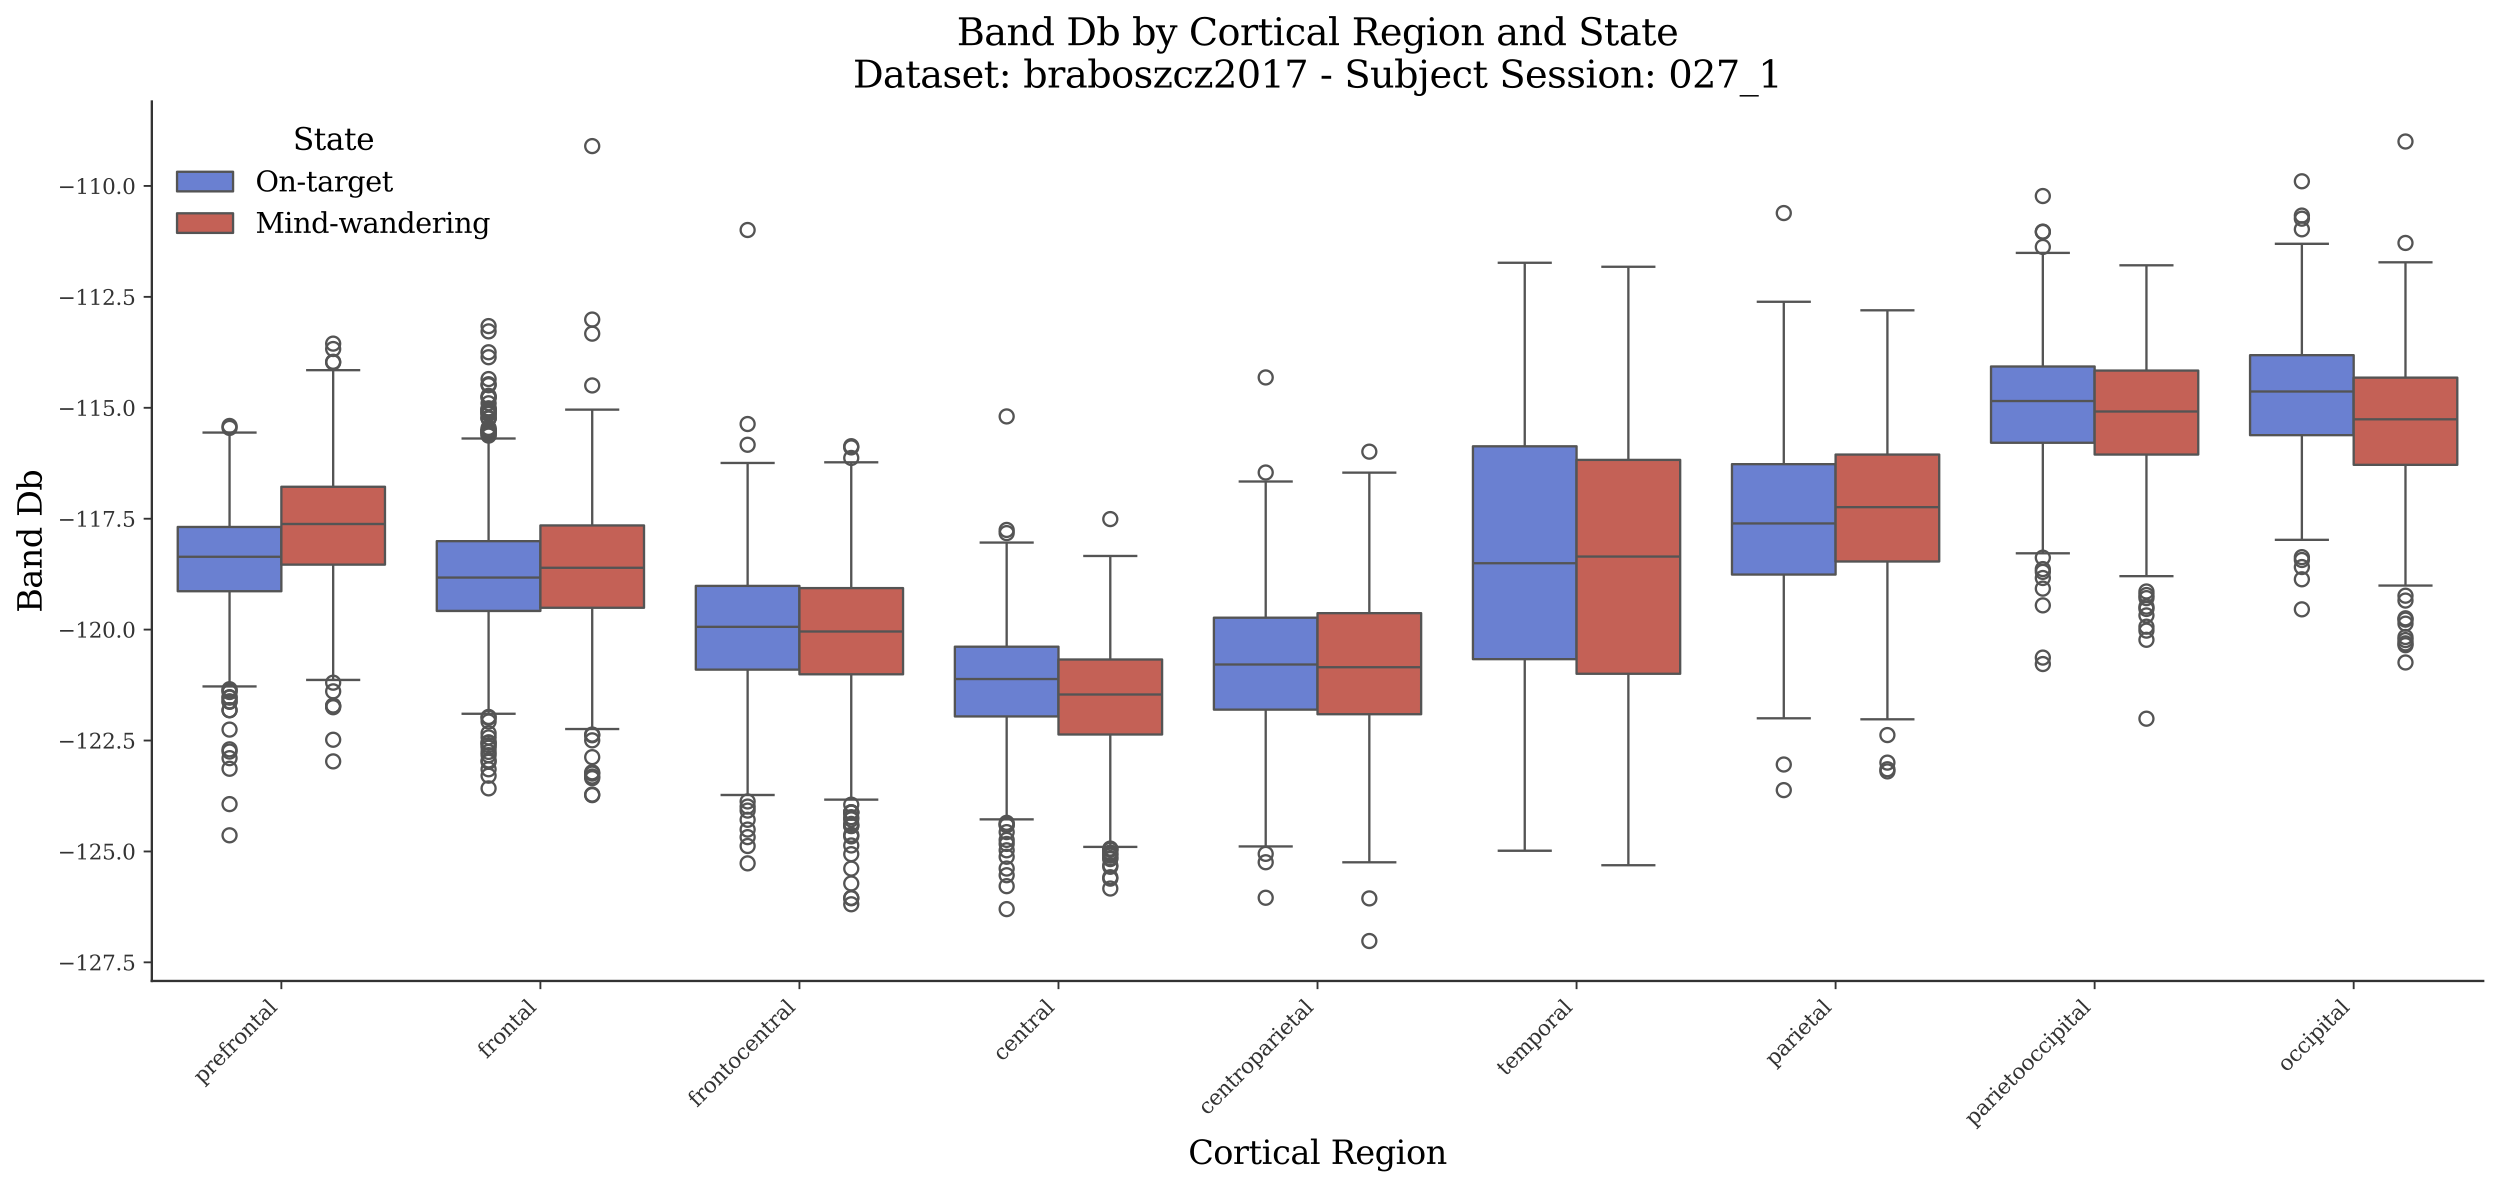 <?xml version="1.0" encoding="utf-8" standalone="no"?>
<!DOCTYPE svg PUBLIC "-//W3C//DTD SVG 1.1//EN"
  "http://www.w3.org/Graphics/SVG/1.1/DTD/svg11.dtd">
<svg xmlns:xlink="http://www.w3.org/1999/xlink" width="1071.146pt" height="509.014pt" viewBox="0 0 1071.146 509.014" xmlns="http://www.w3.org/2000/svg" version="1.1">
 <defs>
  <style type="text/css">*{stroke-linejoin: round; stroke-linecap: butt}</style>
 </defs>
 <g id="figure_1">
  <g id="patch_1">
   <path d="M 0 509.014 
L 1071.146 509.014 
L 1071.146 0 
L 0 0 
z
" style="fill: #ffffff"/>
  </g>
  <g id="axes_1">
   <g id="patch_2">
    <path d="M 65.056 420.314 
L 1063.946 420.314 
L 1063.946 43.502 
L 65.056 43.502 
z
" style="fill: #ffffff"/>
   </g>
   <g id="patch_3">
    <path d="M 120.55 -2011.298 
L 120.55 -2011.298 
L 120.55 -2011.298 
L 120.55 -2011.298 
z
" clip-path="url(#p8548c12e50)" style="fill: #6a80d1; stroke: #545454; stroke-linejoin: miter"/>
   </g>
   <g id="patch_4">
    <path d="M 120.55 -2011.298 
L 120.55 -2011.298 
L 120.55 -2011.298 
L 120.55 -2011.298 
z
" clip-path="url(#p8548c12e50)" style="fill: #c46156; stroke: #545454; stroke-linejoin: miter"/>
   </g>
   <g id="matplotlib.axis_1">
    <g id="xtick_1">
     <g id="line2d_1">
      <defs>
       <path id="me1179feb93" d="M 0 0 
L 0 3.5 
" style="stroke: #333333; stroke-width: 0.8"/>
      </defs>
      <g>
       <use xlink:href="#me1179feb93" x="120.55" y="420.314" style="fill: #333333; stroke: #333333; stroke-width: 0.8"/>
      </g>
     </g>
     <g id="text_1">
      <!-- prefrontal -->
      <g style="fill: #333333" transform="translate(86.629 464.747) rotate(-45) scale(0.09 -0.09)">
       <defs>
        <path id="DejaVuSerif-70" d="M 1313 1825 
L 1313 1497 
Q 1313 897 1542 583 
Q 1772 269 2209 269 
Q 2650 269 2876 622 
Q 3103 975 3103 1663 
Q 3103 2353 2876 2703 
Q 2650 3053 2209 3053 
Q 1772 3053 1542 2737 
Q 1313 2422 1313 1825 
z
M 738 2988 
L 184 2988 
L 184 3322 
L 1313 3322 
L 1313 2803 
Q 1481 3116 1742 3264 
Q 2003 3413 2388 3413 
Q 3000 3413 3387 2928 
Q 3775 2444 3775 1663 
Q 3775 881 3387 395 
Q 3000 -91 2388 -91 
Q 2003 -91 1742 57 
Q 1481 206 1313 519 
L 1313 -997 
L 1856 -997 
L 1856 -1331 
L 184 -1331 
L 184 -997 
L 738 -997 
L 738 2988 
z
" transform="scale(0.016)"/>
        <path id="DejaVuSerif-72" d="M 3059 3328 
L 3059 2497 
L 2728 2497 
Q 2713 2744 2591 2866 
Q 2469 2988 2234 2988 
Q 1809 2988 1582 2694 
Q 1356 2400 1356 1850 
L 1356 331 
L 2022 331 
L 2022 0 
L 263 0 
L 263 331 
L 781 331 
L 781 2994 
L 231 2994 
L 231 3322 
L 1356 3322 
L 1356 2731 
Q 1525 3078 1790 3245 
Q 2056 3413 2438 3413 
Q 2578 3413 2733 3391 
Q 2888 3369 3059 3328 
z
" transform="scale(0.016)"/>
        <path id="DejaVuSerif-65" d="M 3469 1600 
L 991 1600 
L 991 1575 
Q 991 903 1244 561 
Q 1497 219 1991 219 
Q 2369 219 2611 417 
Q 2853 616 2950 1006 
L 3413 1006 
Q 3275 459 2904 184 
Q 2534 -91 1931 -91 
Q 1203 -91 761 389 
Q 319 869 319 1663 
Q 319 2450 753 2931 
Q 1188 3413 1894 3413 
Q 2647 3413 3050 2948 
Q 3453 2484 3469 1600 
z
M 2791 1931 
Q 2772 2513 2545 2808 
Q 2319 3103 1894 3103 
Q 1497 3103 1269 2806 
Q 1041 2509 991 1931 
L 2791 1931 
z
" transform="scale(0.016)"/>
        <path id="DejaVuSerif-66" d="M 2753 4078 
L 2450 4078 
Q 2447 4313 2317 4434 
Q 2188 4556 1941 4556 
Q 1619 4556 1487 4379 
Q 1356 4203 1356 3750 
L 1356 3322 
L 2284 3322 
L 2284 2988 
L 1356 2988 
L 1356 331 
L 2094 331 
L 2094 0 
L 231 0 
L 231 331 
L 781 331 
L 781 2988 
L 231 2988 
L 231 3322 
L 781 3322 
L 781 3738 
Q 781 4294 1070 4578 
Q 1359 4863 1919 4863 
Q 2128 4863 2337 4825 
Q 2547 4788 2753 4709 
L 2753 4078 
z
" transform="scale(0.016)"/>
        <path id="DejaVuSerif-6f" d="M 1925 219 
Q 2388 219 2623 584 
Q 2859 950 2859 1663 
Q 2859 2375 2623 2739 
Q 2388 3103 1925 3103 
Q 1463 3103 1227 2739 
Q 991 2375 991 1663 
Q 991 950 1228 584 
Q 1466 219 1925 219 
z
M 1925 -91 
Q 1200 -91 759 389 
Q 319 869 319 1663 
Q 319 2456 758 2934 
Q 1197 3413 1925 3413 
Q 2653 3413 3092 2934 
Q 3531 2456 3531 1663 
Q 3531 869 3092 389 
Q 2653 -91 1925 -91 
z
" transform="scale(0.016)"/>
        <path id="DejaVuSerif-6e" d="M 263 0 
L 263 331 
L 781 331 
L 781 2988 
L 231 2988 
L 231 3322 
L 1356 3322 
L 1356 2731 
Q 1516 3069 1770 3241 
Q 2025 3413 2363 3413 
Q 2913 3413 3172 3097 
Q 3431 2781 3431 2113 
L 3431 331 
L 3944 331 
L 3944 0 
L 2356 0 
L 2356 331 
L 2853 331 
L 2853 1931 
Q 2853 2541 2703 2767 
Q 2553 2994 2175 2994 
Q 1775 2994 1565 2701 
Q 1356 2409 1356 1850 
L 1356 331 
L 1856 331 
L 1856 0 
L 263 0 
z
" transform="scale(0.016)"/>
        <path id="DejaVuSerif-74" d="M 691 2988 
L 184 2988 
L 184 3322 
L 691 3322 
L 691 4353 
L 1269 4353 
L 1269 3322 
L 2350 3322 
L 2350 2988 
L 1269 2988 
L 1269 878 
Q 1269 456 1350 337 
Q 1431 219 1650 219 
Q 1875 219 1978 351 
Q 2081 484 2088 781 
L 2522 781 
Q 2497 328 2275 118 
Q 2053 -91 1600 -91 
Q 1103 -91 897 129 
Q 691 350 691 878 
L 691 2988 
z
" transform="scale(0.016)"/>
        <path id="DejaVuSerif-61" d="M 2547 1044 
L 2547 1747 
L 1806 1747 
Q 1378 1747 1168 1562 
Q 959 1378 959 997 
Q 959 650 1171 447 
Q 1384 244 1747 244 
Q 2106 244 2326 466 
Q 2547 688 2547 1044 
z
M 3122 2075 
L 3122 331 
L 3634 331 
L 3634 0 
L 2547 0 
L 2547 359 
Q 2356 128 2106 18 
Q 1856 -91 1522 -91 
Q 969 -91 644 203 
Q 319 497 319 997 
Q 319 1513 691 1797 
Q 1063 2081 1741 2081 
L 2547 2081 
L 2547 2309 
Q 2547 2688 2317 2895 
Q 2088 3103 1672 3103 
Q 1328 3103 1125 2947 
Q 922 2791 872 2484 
L 575 2484 
L 575 3156 
Q 875 3284 1158 3348 
Q 1441 3413 1709 3413 
Q 2400 3413 2761 3070 
Q 3122 2728 3122 2075 
z
" transform="scale(0.016)"/>
        <path id="DejaVuSerif-6c" d="M 1313 331 
L 1856 331 
L 1856 0 
L 184 0 
L 184 331 
L 738 331 
L 738 4531 
L 184 4531 
L 184 4863 
L 1313 4863 
L 1313 331 
z
" transform="scale(0.016)"/>
       </defs>
       <use xlink:href="#DejaVuSerif-70"/>
       <use xlink:href="#DejaVuSerif-72" transform="translate(64.014 0)"/>
       <use xlink:href="#DejaVuSerif-65" transform="translate(111.816 0)"/>
       <use xlink:href="#DejaVuSerif-66" transform="translate(170.996 0)"/>
       <use xlink:href="#DejaVuSerif-72" transform="translate(208.008 0)"/>
       <use xlink:href="#DejaVuSerif-6f" transform="translate(255.811 0)"/>
       <use xlink:href="#DejaVuSerif-6e" transform="translate(316.016 0)"/>
       <use xlink:href="#DejaVuSerif-74" transform="translate(380.42 0)"/>
       <use xlink:href="#DejaVuSerif-61" transform="translate(420.605 0)"/>
       <use xlink:href="#DejaVuSerif-6c" transform="translate(480.225 0)"/>
      </g>
     </g>
    </g>
    <g id="xtick_2">
     <g id="line2d_2">
      <g>
       <use xlink:href="#me1179feb93" x="231.538" y="420.314" style="fill: #333333; stroke: #333333; stroke-width: 0.8"/>
      </g>
     </g>
     <g id="text_2">
      <!-- frontal -->
      <g style="fill: #333333" transform="translate(208.5 453.865) rotate(-45) scale(0.09 -0.09)">
       <use xlink:href="#DejaVuSerif-66"/>
       <use xlink:href="#DejaVuSerif-72" transform="translate(37.012 0)"/>
       <use xlink:href="#DejaVuSerif-6f" transform="translate(84.814 0)"/>
       <use xlink:href="#DejaVuSerif-6e" transform="translate(145.02 0)"/>
       <use xlink:href="#DejaVuSerif-74" transform="translate(209.424 0)"/>
       <use xlink:href="#DejaVuSerif-61" transform="translate(249.609 0)"/>
       <use xlink:href="#DejaVuSerif-6c" transform="translate(309.229 0)"/>
      </g>
     </g>
    </g>
    <g id="xtick_3">
     <g id="line2d_3">
      <g>
       <use xlink:href="#me1179feb93" x="342.526" y="420.314" style="fill: #333333; stroke: #333333; stroke-width: 0.8"/>
      </g>
     </g>
     <g id="text_3">
      <!-- frontocentral -->
      <g style="fill: #333333" transform="translate(298.627 474.725) rotate(-45) scale(0.09 -0.09)">
       <defs>
        <path id="DejaVuSerif-63" d="M 3291 997 
Q 3169 466 2822 187 
Q 2475 -91 1925 -91 
Q 1200 -91 759 389 
Q 319 869 319 1663 
Q 319 2459 759 2936 
Q 1200 3413 1925 3413 
Q 2241 3413 2553 3339 
Q 2866 3266 3181 3116 
L 3181 2266 
L 2847 2266 
Q 2781 2703 2561 2903 
Q 2341 3103 1931 3103 
Q 1466 3103 1228 2742 
Q 991 2381 991 1663 
Q 991 944 1227 581 
Q 1463 219 1931 219 
Q 2303 219 2525 412 
Q 2747 606 2828 997 
L 3291 997 
z
" transform="scale(0.016)"/>
       </defs>
       <use xlink:href="#DejaVuSerif-66"/>
       <use xlink:href="#DejaVuSerif-72" transform="translate(37.012 0)"/>
       <use xlink:href="#DejaVuSerif-6f" transform="translate(84.814 0)"/>
       <use xlink:href="#DejaVuSerif-6e" transform="translate(145.02 0)"/>
       <use xlink:href="#DejaVuSerif-74" transform="translate(209.424 0)"/>
       <use xlink:href="#DejaVuSerif-6f" transform="translate(249.609 0)"/>
       <use xlink:href="#DejaVuSerif-63" transform="translate(309.814 0)"/>
       <use xlink:href="#DejaVuSerif-65" transform="translate(365.82 0)"/>
       <use xlink:href="#DejaVuSerif-6e" transform="translate(425 0)"/>
       <use xlink:href="#DejaVuSerif-74" transform="translate(489.404 0)"/>
       <use xlink:href="#DejaVuSerif-72" transform="translate(529.59 0)"/>
       <use xlink:href="#DejaVuSerif-61" transform="translate(577.393 0)"/>
       <use xlink:href="#DejaVuSerif-6c" transform="translate(637.012 0)"/>
      </g>
     </g>
    </g>
    <g id="xtick_4">
     <g id="line2d_4">
      <g>
       <use xlink:href="#me1179feb93" x="453.514" y="420.314" style="fill: #333333; stroke: #333333; stroke-width: 0.8"/>
      </g>
     </g>
     <g id="text_4">
      <!-- central -->
      <g style="fill: #333333" transform="translate(429.332 455.008) rotate(-45) scale(0.09 -0.09)">
       <use xlink:href="#DejaVuSerif-63"/>
       <use xlink:href="#DejaVuSerif-65" transform="translate(56.006 0)"/>
       <use xlink:href="#DejaVuSerif-6e" transform="translate(115.186 0)"/>
       <use xlink:href="#DejaVuSerif-74" transform="translate(179.59 0)"/>
       <use xlink:href="#DejaVuSerif-72" transform="translate(219.775 0)"/>
       <use xlink:href="#DejaVuSerif-61" transform="translate(267.578 0)"/>
       <use xlink:href="#DejaVuSerif-6c" transform="translate(327.197 0)"/>
      </g>
     </g>
    </g>
    <g id="xtick_5">
     <g id="line2d_5">
      <g>
       <use xlink:href="#me1179feb93" x="564.501" y="420.314" style="fill: #333333; stroke: #333333; stroke-width: 0.8"/>
      </g>
     </g>
     <g id="text_5">
      <!-- centroparietal -->
      <g style="fill: #333333" transform="translate(517.218 478.11) rotate(-45) scale(0.09 -0.09)">
       <defs>
        <path id="DejaVuSerif-69" d="M 622 4353 
Q 622 4497 726 4603 
Q 831 4709 978 4709 
Q 1122 4709 1226 4603 
Q 1331 4497 1331 4353 
Q 1331 4206 1228 4103 
Q 1125 4000 978 4000 
Q 831 4000 726 4103 
Q 622 4206 622 4353 
z
M 1356 331 
L 1900 331 
L 1900 0 
L 231 0 
L 231 331 
L 781 331 
L 781 2988 
L 231 2988 
L 231 3322 
L 1356 3322 
L 1356 331 
z
" transform="scale(0.016)"/>
       </defs>
       <use xlink:href="#DejaVuSerif-63"/>
       <use xlink:href="#DejaVuSerif-65" transform="translate(56.006 0)"/>
       <use xlink:href="#DejaVuSerif-6e" transform="translate(115.186 0)"/>
       <use xlink:href="#DejaVuSerif-74" transform="translate(179.59 0)"/>
       <use xlink:href="#DejaVuSerif-72" transform="translate(219.775 0)"/>
       <use xlink:href="#DejaVuSerif-6f" transform="translate(267.578 0)"/>
       <use xlink:href="#DejaVuSerif-70" transform="translate(327.783 0)"/>
       <use xlink:href="#DejaVuSerif-61" transform="translate(391.797 0)"/>
       <use xlink:href="#DejaVuSerif-72" transform="translate(451.416 0)"/>
       <use xlink:href="#DejaVuSerif-69" transform="translate(499.219 0)"/>
       <use xlink:href="#DejaVuSerif-65" transform="translate(531.201 0)"/>
       <use xlink:href="#DejaVuSerif-74" transform="translate(590.381 0)"/>
       <use xlink:href="#DejaVuSerif-61" transform="translate(630.566 0)"/>
       <use xlink:href="#DejaVuSerif-6c" transform="translate(690.186 0)"/>
      </g>
     </g>
    </g>
    <g id="xtick_6">
     <g id="line2d_6">
      <g>
       <use xlink:href="#me1179feb93" x="675.489" y="420.314" style="fill: #333333; stroke: #333333; stroke-width: 0.8"/>
      </g>
     </g>
     <g id="text_6">
      <!-- temporal -->
      <g style="fill: #333333" transform="translate(645.03 461.286) rotate(-45) scale(0.09 -0.09)">
       <defs>
        <path id="DejaVuSerif-6d" d="M 3316 2675 
Q 3481 3041 3739 3227 
Q 3997 3413 4341 3413 
Q 4863 3413 5119 3089 
Q 5375 2766 5375 2113 
L 5375 331 
L 5894 331 
L 5894 0 
L 4300 0 
L 4300 331 
L 4800 331 
L 4800 2047 
Q 4800 2556 4650 2772 
Q 4500 2988 4153 2988 
Q 3769 2988 3567 2697 
Q 3366 2406 3366 1850 
L 3366 331 
L 3866 331 
L 3866 0 
L 2291 0 
L 2291 331 
L 2791 331 
L 2791 2069 
Q 2791 2566 2641 2777 
Q 2491 2988 2144 2988 
Q 1759 2988 1557 2697 
Q 1356 2406 1356 1850 
L 1356 331 
L 1856 331 
L 1856 0 
L 263 0 
L 263 331 
L 781 331 
L 781 2994 
L 231 2994 
L 231 3322 
L 1356 3322 
L 1356 2731 
Q 1516 3063 1762 3238 
Q 2009 3413 2322 3413 
Q 2709 3413 2968 3220 
Q 3228 3028 3316 2675 
z
" transform="scale(0.016)"/>
       </defs>
       <use xlink:href="#DejaVuSerif-74"/>
       <use xlink:href="#DejaVuSerif-65" transform="translate(40.186 0)"/>
       <use xlink:href="#DejaVuSerif-6d" transform="translate(99.365 0)"/>
       <use xlink:href="#DejaVuSerif-70" transform="translate(194.189 0)"/>
       <use xlink:href="#DejaVuSerif-6f" transform="translate(258.203 0)"/>
       <use xlink:href="#DejaVuSerif-72" transform="translate(318.408 0)"/>
       <use xlink:href="#DejaVuSerif-61" transform="translate(366.211 0)"/>
       <use xlink:href="#DejaVuSerif-6c" transform="translate(425.83 0)"/>
      </g>
     </g>
    </g>
    <g id="xtick_7">
     <g id="line2d_7">
      <g>
       <use xlink:href="#me1179feb93" x="786.477" y="420.314" style="fill: #333333; stroke: #333333; stroke-width: 0.8"/>
      </g>
     </g>
     <g id="text_7">
      <!-- parietal -->
      <g style="fill: #333333" transform="translate(760.054 457.25) rotate(-45) scale(0.09 -0.09)">
       <use xlink:href="#DejaVuSerif-70"/>
       <use xlink:href="#DejaVuSerif-61" transform="translate(64.014 0)"/>
       <use xlink:href="#DejaVuSerif-72" transform="translate(123.633 0)"/>
       <use xlink:href="#DejaVuSerif-69" transform="translate(171.436 0)"/>
       <use xlink:href="#DejaVuSerif-65" transform="translate(203.418 0)"/>
       <use xlink:href="#DejaVuSerif-74" transform="translate(262.598 0)"/>
       <use xlink:href="#DejaVuSerif-61" transform="translate(302.783 0)"/>
       <use xlink:href="#DejaVuSerif-6c" transform="translate(362.402 0)"/>
      </g>
     </g>
    </g>
    <g id="xtick_8">
     <g id="line2d_8">
      <g>
       <use xlink:href="#me1179feb93" x="897.465" y="420.314" style="fill: #333333; stroke: #333333; stroke-width: 0.8"/>
      </g>
     </g>
     <g id="text_8">
      <!-- parietooccipital -->
      <g style="fill: #333333" transform="translate(845.549 482.742) rotate(-45) scale(0.09 -0.09)">
       <use xlink:href="#DejaVuSerif-70"/>
       <use xlink:href="#DejaVuSerif-61" transform="translate(64.014 0)"/>
       <use xlink:href="#DejaVuSerif-72" transform="translate(123.633 0)"/>
       <use xlink:href="#DejaVuSerif-69" transform="translate(171.436 0)"/>
       <use xlink:href="#DejaVuSerif-65" transform="translate(203.418 0)"/>
       <use xlink:href="#DejaVuSerif-74" transform="translate(262.598 0)"/>
       <use xlink:href="#DejaVuSerif-6f" transform="translate(302.783 0)"/>
       <use xlink:href="#DejaVuSerif-6f" transform="translate(362.988 0)"/>
       <use xlink:href="#DejaVuSerif-63" transform="translate(423.193 0)"/>
       <use xlink:href="#DejaVuSerif-63" transform="translate(479.199 0)"/>
       <use xlink:href="#DejaVuSerif-69" transform="translate(535.205 0)"/>
       <use xlink:href="#DejaVuSerif-70" transform="translate(567.188 0)"/>
       <use xlink:href="#DejaVuSerif-69" transform="translate(631.201 0)"/>
       <use xlink:href="#DejaVuSerif-74" transform="translate(663.184 0)"/>
       <use xlink:href="#DejaVuSerif-61" transform="translate(703.369 0)"/>
       <use xlink:href="#DejaVuSerif-6c" transform="translate(762.988 0)"/>
      </g>
     </g>
    </g>
    <g id="xtick_9">
     <g id="line2d_9">
      <g>
       <use xlink:href="#me1179feb93" x="1008.453" y="420.314" style="fill: #333333; stroke: #333333; stroke-width: 0.8"/>
      </g>
     </g>
     <g id="text_9">
      <!-- occipital -->
      <g style="fill: #333333" transform="translate(979.638 459.641) rotate(-45) scale(0.09 -0.09)">
       <use xlink:href="#DejaVuSerif-6f"/>
       <use xlink:href="#DejaVuSerif-63" transform="translate(60.205 0)"/>
       <use xlink:href="#DejaVuSerif-63" transform="translate(116.211 0)"/>
       <use xlink:href="#DejaVuSerif-69" transform="translate(172.217 0)"/>
       <use xlink:href="#DejaVuSerif-70" transform="translate(204.199 0)"/>
       <use xlink:href="#DejaVuSerif-69" transform="translate(268.213 0)"/>
       <use xlink:href="#DejaVuSerif-74" transform="translate(300.195 0)"/>
       <use xlink:href="#DejaVuSerif-61" transform="translate(340.381 0)"/>
       <use xlink:href="#DejaVuSerif-6c" transform="translate(400 0)"/>
      </g>
     </g>
    </g>
    <g id="text_10">
     <!-- Cortical Region -->
     <g transform="translate(509.119 498.704) scale(0.14 -0.14)">
      <defs>
       <path id="DejaVuSerif-43" d="M 4513 1234 
Q 4306 581 3820 245 
Q 3334 -91 2591 -91 
Q 2134 -91 1743 65 
Q 1353 222 1050 525 
Q 700 875 529 1320 
Q 359 1766 359 2328 
Q 359 3416 987 4083 
Q 1616 4750 2644 4750 
Q 3025 4750 3456 4650 
Q 3888 4550 4384 4347 
L 4384 3272 
L 4031 3272 
Q 3916 3859 3567 4137 
Q 3219 4416 2591 4416 
Q 1844 4416 1459 3886 
Q 1075 3356 1075 2328 
Q 1075 1303 1459 773 
Q 1844 244 2591 244 
Q 3113 244 3450 492 
Q 3788 741 3938 1234 
L 4513 1234 
z
" transform="scale(0.016)"/>
       <path id="DejaVuSerif-20" transform="scale(0.016)"/>
       <path id="DejaVuSerif-52" d="M 3066 2316 
Q 3284 2256 3442 2114 
Q 3600 1972 3725 1716 
L 4403 331 
L 4972 331 
L 4972 0 
L 3872 0 
L 3144 1484 
Q 2934 1916 2759 2042 
Q 2584 2169 2278 2169 
L 1581 2169 
L 1581 331 
L 2241 331 
L 2241 0 
L 353 0 
L 353 331 
L 947 331 
L 947 4331 
L 353 4331 
L 353 4666 
L 2719 4666 
Q 3400 4666 3770 4341 
Q 4141 4016 4141 3419 
Q 4141 2938 3870 2661 
Q 3600 2384 3066 2316 
z
M 1581 2503 
L 2503 2503 
Q 2975 2503 3200 2726 
Q 3425 2950 3425 3419 
Q 3425 3888 3200 4109 
Q 2975 4331 2503 4331 
L 1581 4331 
L 1581 2503 
z
" transform="scale(0.016)"/>
       <path id="DejaVuSerif-67" d="M 3359 2988 
L 3359 72 
Q 3359 -644 2965 -1033 
Q 2572 -1422 1844 -1422 
Q 1516 -1422 1216 -1362 
Q 916 -1303 641 -1184 
L 641 -488 
L 941 -488 
Q 997 -813 1206 -963 
Q 1416 -1113 1806 -1113 
Q 2313 -1113 2548 -827 
Q 2784 -541 2784 72 
L 2784 519 
Q 2616 206 2355 57 
Q 2094 -91 1709 -91 
Q 1097 -91 708 395 
Q 319 881 319 1663 
Q 319 2444 706 2928 
Q 1094 3413 1709 3413 
Q 2094 3413 2355 3264 
Q 2616 3116 2784 2803 
L 2784 3322 
L 3909 3322 
L 3909 2988 
L 3359 2988 
z
M 2784 1825 
Q 2784 2422 2554 2737 
Q 2325 3053 1888 3053 
Q 1444 3053 1217 2703 
Q 991 2353 991 1663 
Q 991 975 1217 622 
Q 1444 269 1888 269 
Q 2325 269 2554 583 
Q 2784 897 2784 1497 
L 2784 1825 
z
" transform="scale(0.016)"/>
      </defs>
      <use xlink:href="#DejaVuSerif-43"/>
      <use xlink:href="#DejaVuSerif-6f" transform="translate(76.514 0)"/>
      <use xlink:href="#DejaVuSerif-72" transform="translate(136.719 0)"/>
      <use xlink:href="#DejaVuSerif-74" transform="translate(184.521 0)"/>
      <use xlink:href="#DejaVuSerif-69" transform="translate(224.707 0)"/>
      <use xlink:href="#DejaVuSerif-63" transform="translate(256.689 0)"/>
      <use xlink:href="#DejaVuSerif-61" transform="translate(312.695 0)"/>
      <use xlink:href="#DejaVuSerif-6c" transform="translate(372.314 0)"/>
      <use xlink:href="#DejaVuSerif-20" transform="translate(404.297 0)"/>
      <use xlink:href="#DejaVuSerif-52" transform="translate(436.084 0)"/>
      <use xlink:href="#DejaVuSerif-65" transform="translate(511.377 0)"/>
      <use xlink:href="#DejaVuSerif-67" transform="translate(570.557 0)"/>
      <use xlink:href="#DejaVuSerif-69" transform="translate(634.57 0)"/>
      <use xlink:href="#DejaVuSerif-6f" transform="translate(666.553 0)"/>
      <use xlink:href="#DejaVuSerif-6e" transform="translate(726.758 0)"/>
     </g>
    </g>
   </g>
   <g id="matplotlib.axis_2">
    <g id="ytick_1">
     <g id="line2d_10">
      <defs>
       <path id="mf4b717748f" d="M 0 0 
L -3.5 0 
" style="stroke: #333333; stroke-width: 0.8"/>
      </defs>
      <g>
       <use xlink:href="#mf4b717748f" x="65.056" y="412.331" style="fill: #333333; stroke: #333333; stroke-width: 0.8"/>
      </g>
     </g>
     <g id="text_11">
      <!-- −127.5 -->
      <g style="fill: #333333" transform="translate(24.749 415.75) scale(0.09 -0.09)">
       <defs>
        <path id="DejaVuSerif-2212" d="M 678 2259 
L 4684 2259 
L 4684 1753 
L 678 1753 
L 678 2259 
z
" transform="scale(0.016)"/>
        <path id="DejaVuSerif-31" d="M 909 0 
L 909 331 
L 1722 331 
L 1722 4213 
L 781 3603 
L 781 4013 
L 1919 4750 
L 2350 4750 
L 2350 331 
L 3163 331 
L 3163 0 
L 909 0 
z
" transform="scale(0.016)"/>
        <path id="DejaVuSerif-32" d="M 819 3553 
L 469 3553 
L 469 4384 
Q 803 4563 1142 4656 
Q 1481 4750 1806 4750 
Q 2534 4750 2956 4397 
Q 3378 4044 3378 3438 
Q 3378 2753 2422 1800 
Q 2347 1728 2309 1691 
L 1131 513 
L 3078 513 
L 3078 1088 
L 3444 1088 
L 3444 0 
L 434 0 
L 434 341 
L 1850 1753 
Q 2319 2222 2519 2614 
Q 2719 3006 2719 3438 
Q 2719 3909 2473 4175 
Q 2228 4441 1797 4441 
Q 1350 4441 1106 4219 
Q 863 3997 819 3553 
z
" transform="scale(0.016)"/>
        <path id="DejaVuSerif-37" d="M 3609 4347 
L 1784 0 
L 1319 0 
L 3059 4153 
L 903 4153 
L 903 3578 
L 538 3578 
L 538 4666 
L 3609 4666 
L 3609 4347 
z
" transform="scale(0.016)"/>
        <path id="DejaVuSerif-2e" d="M 603 325 
Q 603 500 722 622 
Q 841 744 1019 744 
Q 1191 744 1312 622 
Q 1434 500 1434 325 
Q 1434 153 1312 31 
Q 1191 -91 1019 -91 
Q 841 -91 722 29 
Q 603 150 603 325 
z
" transform="scale(0.016)"/>
        <path id="DejaVuSerif-35" d="M 3219 4666 
L 3219 4153 
L 1081 4153 
L 1081 2816 
Q 1244 2928 1461 2984 
Q 1678 3041 1947 3041 
Q 2703 3041 3140 2622 
Q 3578 2203 3578 1478 
Q 3578 738 3136 323 
Q 2694 -91 1894 -91 
Q 1572 -91 1234 -12 
Q 897 66 544 225 
L 544 1131 
L 897 1131 
Q 925 688 1179 453 
Q 1434 219 1894 219 
Q 2388 219 2653 544 
Q 2919 869 2919 1478 
Q 2919 2084 2655 2407 
Q 2391 2731 1894 2731 
Q 1613 2731 1398 2631 
Q 1184 2531 1019 2322 
L 750 2322 
L 750 4666 
L 3219 4666 
z
" transform="scale(0.016)"/>
       </defs>
       <use xlink:href="#DejaVuSerif-2212"/>
       <use xlink:href="#DejaVuSerif-31" transform="translate(83.789 0)"/>
       <use xlink:href="#DejaVuSerif-32" transform="translate(147.412 0)"/>
       <use xlink:href="#DejaVuSerif-37" transform="translate(211.035 0)"/>
       <use xlink:href="#DejaVuSerif-2e" transform="translate(274.658 0)"/>
       <use xlink:href="#DejaVuSerif-35" transform="translate(306.445 0)"/>
      </g>
     </g>
    </g>
    <g id="ytick_2">
     <g id="line2d_11">
      <g>
       <use xlink:href="#mf4b717748f" x="65.056" y="364.809" style="fill: #333333; stroke: #333333; stroke-width: 0.8"/>
      </g>
     </g>
     <g id="text_12">
      <!-- −125.0 -->
      <g style="fill: #333333" transform="translate(24.749 368.228) scale(0.09 -0.09)">
       <defs>
        <path id="DejaVuSerif-30" d="M 2034 219 
Q 2513 219 2750 744 
Q 2988 1269 2988 2328 
Q 2988 3391 2750 3916 
Q 2513 4441 2034 4441 
Q 1556 4441 1318 3916 
Q 1081 3391 1081 2328 
Q 1081 1269 1318 744 
Q 1556 219 2034 219 
z
M 2034 -91 
Q 1275 -91 848 546 
Q 422 1184 422 2328 
Q 422 3475 848 4112 
Q 1275 4750 2034 4750 
Q 2797 4750 3222 4112 
Q 3647 3475 3647 2328 
Q 3647 1184 3222 546 
Q 2797 -91 2034 -91 
z
" transform="scale(0.016)"/>
       </defs>
       <use xlink:href="#DejaVuSerif-2212"/>
       <use xlink:href="#DejaVuSerif-31" transform="translate(83.789 0)"/>
       <use xlink:href="#DejaVuSerif-32" transform="translate(147.412 0)"/>
       <use xlink:href="#DejaVuSerif-35" transform="translate(211.035 0)"/>
       <use xlink:href="#DejaVuSerif-2e" transform="translate(274.658 0)"/>
       <use xlink:href="#DejaVuSerif-30" transform="translate(306.445 0)"/>
      </g>
     </g>
    </g>
    <g id="ytick_3">
     <g id="line2d_12">
      <g>
       <use xlink:href="#mf4b717748f" x="65.056" y="317.287" style="fill: #333333; stroke: #333333; stroke-width: 0.8"/>
      </g>
     </g>
     <g id="text_13">
      <!-- −122.5 -->
      <g style="fill: #333333" transform="translate(24.749 320.706) scale(0.09 -0.09)">
       <use xlink:href="#DejaVuSerif-2212"/>
       <use xlink:href="#DejaVuSerif-31" transform="translate(83.789 0)"/>
       <use xlink:href="#DejaVuSerif-32" transform="translate(147.412 0)"/>
       <use xlink:href="#DejaVuSerif-32" transform="translate(211.035 0)"/>
       <use xlink:href="#DejaVuSerif-2e" transform="translate(274.658 0)"/>
       <use xlink:href="#DejaVuSerif-35" transform="translate(306.445 0)"/>
      </g>
     </g>
    </g>
    <g id="ytick_4">
     <g id="line2d_13">
      <g>
       <use xlink:href="#mf4b717748f" x="65.056" y="269.765" style="fill: #333333; stroke: #333333; stroke-width: 0.8"/>
      </g>
     </g>
     <g id="text_14">
      <!-- −120.0 -->
      <g style="fill: #333333" transform="translate(24.749 273.184) scale(0.09 -0.09)">
       <use xlink:href="#DejaVuSerif-2212"/>
       <use xlink:href="#DejaVuSerif-31" transform="translate(83.789 0)"/>
       <use xlink:href="#DejaVuSerif-32" transform="translate(147.412 0)"/>
       <use xlink:href="#DejaVuSerif-30" transform="translate(211.035 0)"/>
       <use xlink:href="#DejaVuSerif-2e" transform="translate(274.658 0)"/>
       <use xlink:href="#DejaVuSerif-30" transform="translate(306.445 0)"/>
      </g>
     </g>
    </g>
    <g id="ytick_5">
     <g id="line2d_14">
      <g>
       <use xlink:href="#mf4b717748f" x="65.056" y="222.243" style="fill: #333333; stroke: #333333; stroke-width: 0.8"/>
      </g>
     </g>
     <g id="text_15">
      <!-- −117.5 -->
      <g style="fill: #333333" transform="translate(24.749 225.662) scale(0.09 -0.09)">
       <use xlink:href="#DejaVuSerif-2212"/>
       <use xlink:href="#DejaVuSerif-31" transform="translate(83.789 0)"/>
       <use xlink:href="#DejaVuSerif-31" transform="translate(147.412 0)"/>
       <use xlink:href="#DejaVuSerif-37" transform="translate(211.035 0)"/>
       <use xlink:href="#DejaVuSerif-2e" transform="translate(274.658 0)"/>
       <use xlink:href="#DejaVuSerif-35" transform="translate(306.445 0)"/>
      </g>
     </g>
    </g>
    <g id="ytick_6">
     <g id="line2d_15">
      <g>
       <use xlink:href="#mf4b717748f" x="65.056" y="174.72" style="fill: #333333; stroke: #333333; stroke-width: 0.8"/>
      </g>
     </g>
     <g id="text_16">
      <!-- −115.0 -->
      <g style="fill: #333333" transform="translate(24.749 178.14) scale(0.09 -0.09)">
       <use xlink:href="#DejaVuSerif-2212"/>
       <use xlink:href="#DejaVuSerif-31" transform="translate(83.789 0)"/>
       <use xlink:href="#DejaVuSerif-31" transform="translate(147.412 0)"/>
       <use xlink:href="#DejaVuSerif-35" transform="translate(211.035 0)"/>
       <use xlink:href="#DejaVuSerif-2e" transform="translate(274.658 0)"/>
       <use xlink:href="#DejaVuSerif-30" transform="translate(306.445 0)"/>
      </g>
     </g>
    </g>
    <g id="ytick_7">
     <g id="line2d_16">
      <g>
       <use xlink:href="#mf4b717748f" x="65.056" y="127.198" style="fill: #333333; stroke: #333333; stroke-width: 0.8"/>
      </g>
     </g>
     <g id="text_17">
      <!-- −112.5 -->
      <g style="fill: #333333" transform="translate(24.749 130.618) scale(0.09 -0.09)">
       <use xlink:href="#DejaVuSerif-2212"/>
       <use xlink:href="#DejaVuSerif-31" transform="translate(83.789 0)"/>
       <use xlink:href="#DejaVuSerif-31" transform="translate(147.412 0)"/>
       <use xlink:href="#DejaVuSerif-32" transform="translate(211.035 0)"/>
       <use xlink:href="#DejaVuSerif-2e" transform="translate(274.658 0)"/>
       <use xlink:href="#DejaVuSerif-35" transform="translate(306.445 0)"/>
      </g>
     </g>
    </g>
    <g id="ytick_8">
     <g id="line2d_17">
      <g>
       <use xlink:href="#mf4b717748f" x="65.056" y="79.676" style="fill: #333333; stroke: #333333; stroke-width: 0.8"/>
      </g>
     </g>
     <g id="text_18">
      <!-- −110.0 -->
      <g style="fill: #333333" transform="translate(24.749 83.095) scale(0.09 -0.09)">
       <use xlink:href="#DejaVuSerif-2212"/>
       <use xlink:href="#DejaVuSerif-31" transform="translate(83.789 0)"/>
       <use xlink:href="#DejaVuSerif-31" transform="translate(147.412 0)"/>
       <use xlink:href="#DejaVuSerif-30" transform="translate(211.035 0)"/>
       <use xlink:href="#DejaVuSerif-2e" transform="translate(274.658 0)"/>
       <use xlink:href="#DejaVuSerif-30" transform="translate(306.445 0)"/>
      </g>
     </g>
    </g>
    <g id="text_19">
     <!-- Band Db -->
     <g transform="translate(17.838 262.533) rotate(-90) scale(0.14 -0.14)">
      <defs>
       <path id="DejaVuSerif-42" d="M 1581 331 
L 2516 331 
Q 3078 331 3337 575 
Q 3597 819 3597 1350 
Q 3597 1878 3339 2120 
Q 3081 2363 2516 2363 
L 1581 2363 
L 1581 331 
z
M 1581 2694 
L 2375 2694 
Q 2888 2694 3123 2891 
Q 3359 3088 3359 3513 
Q 3359 3941 3123 4136 
Q 2888 4331 2375 4331 
L 1581 4331 
L 1581 2694 
z
M 353 0 
L 353 331 
L 947 331 
L 947 4331 
L 353 4331 
L 353 4666 
L 2656 4666 
Q 3363 4666 3720 4377 
Q 4078 4088 4078 3513 
Q 4078 3097 3829 2850 
Q 3581 2603 3103 2547 
Q 3697 2472 4005 2167 
Q 4313 1863 4313 1350 
Q 4313 656 3875 328 
Q 3438 0 2509 0 
L 353 0 
z
" transform="scale(0.016)"/>
       <path id="DejaVuSerif-64" d="M 3359 331 
L 3909 331 
L 3909 0 
L 2784 0 
L 2784 519 
Q 2616 206 2355 57 
Q 2094 -91 1709 -91 
Q 1097 -91 708 395 
Q 319 881 319 1663 
Q 319 2444 706 2928 
Q 1094 3413 1709 3413 
Q 2094 3413 2355 3264 
Q 2616 3116 2784 2803 
L 2784 4531 
L 2241 4531 
L 2241 4863 
L 3359 4863 
L 3359 331 
z
M 2784 1497 
L 2784 1825 
Q 2784 2422 2554 2737 
Q 2325 3053 1888 3053 
Q 1444 3053 1217 2703 
Q 991 2353 991 1663 
Q 991 975 1217 622 
Q 1444 269 1888 269 
Q 2325 269 2554 583 
Q 2784 897 2784 1497 
z
" transform="scale(0.016)"/>
       <path id="DejaVuSerif-44" d="M 1581 331 
L 2163 331 
Q 3072 331 3558 850 
Q 4044 1369 4044 2338 
Q 4044 3306 3559 3818 
Q 3075 4331 2163 4331 
L 1581 4331 
L 1581 331 
z
M 353 0 
L 353 331 
L 947 331 
L 947 4331 
L 353 4331 
L 353 4666 
L 2209 4666 
Q 3416 4666 4089 4050 
Q 4763 3434 4763 2338 
Q 4763 1238 4088 619 
Q 3413 0 2209 0 
L 353 0 
z
" transform="scale(0.016)"/>
       <path id="DejaVuSerif-62" d="M 738 331 
L 738 4531 
L 184 4531 
L 184 4863 
L 1313 4863 
L 1313 2803 
Q 1481 3116 1742 3264 
Q 2003 3413 2388 3413 
Q 3000 3413 3387 2928 
Q 3775 2444 3775 1663 
Q 3775 881 3387 395 
Q 3000 -91 2388 -91 
Q 2003 -91 1742 57 
Q 1481 206 1313 519 
L 1313 0 
L 184 0 
L 184 331 
L 738 331 
z
M 1313 1497 
Q 1313 897 1542 583 
Q 1772 269 2209 269 
Q 2650 269 2876 622 
Q 3103 975 3103 1663 
Q 3103 2353 2876 2703 
Q 2650 3053 2209 3053 
Q 1772 3053 1542 2737 
Q 1313 2422 1313 1825 
L 1313 1497 
z
" transform="scale(0.016)"/>
      </defs>
      <use xlink:href="#DejaVuSerif-42"/>
      <use xlink:href="#DejaVuSerif-61" transform="translate(73.486 0)"/>
      <use xlink:href="#DejaVuSerif-6e" transform="translate(133.105 0)"/>
      <use xlink:href="#DejaVuSerif-64" transform="translate(197.51 0)"/>
      <use xlink:href="#DejaVuSerif-20" transform="translate(261.523 0)"/>
      <use xlink:href="#DejaVuSerif-44" transform="translate(293.311 0)"/>
      <use xlink:href="#DejaVuSerif-62" transform="translate(373.486 0)"/>
     </g>
    </g>
   </g>
   <g id="patch_5">
    <path d="M 76.155 253.321 
L 120.55 253.321 
L 120.55 225.772 
L 76.155 225.772 
L 76.155 253.321 
z
" clip-path="url(#p8548c12e50)" style="fill: #6a80d1; stroke: #545454; stroke-linejoin: miter"/>
   </g>
   <g id="line2d_18">
    <path d="M 98.353 253.321 
L 98.353 294.122 
" clip-path="url(#p8548c12e50)" style="fill: none; stroke: #545454"/>
   </g>
   <g id="line2d_19">
    <path d="M 98.353 225.772 
L 98.353 185.33 
" clip-path="url(#p8548c12e50)" style="fill: none; stroke: #545454"/>
   </g>
   <g id="line2d_20">
    <path d="M 87.254 294.122 
L 109.452 294.122 
" clip-path="url(#p8548c12e50)" style="fill: none; stroke: #545454; stroke-linecap: square"/>
   </g>
   <g id="line2d_21">
    <path d="M 87.254 185.33 
L 109.452 185.33 
" clip-path="url(#p8548c12e50)" style="fill: none; stroke: #545454; stroke-linecap: square"/>
   </g>
   <g id="line2d_22">
    <defs>
     <path id="m9c6457f9fd" d="M 0 3 
C 0.796 3 1.559 2.684 2.121 2.121 
C 2.684 1.559 3 0.796 3 0 
C 3 -0.796 2.684 -1.559 2.121 -2.121 
C 1.559 -2.684 0.796 -3 0 -3 
C -0.796 -3 -1.559 -2.684 -2.121 -2.121 
C -2.684 -1.559 -3 -0.796 -3 0 
C -3 0.796 -2.684 1.559 -2.121 2.121 
C -1.559 2.684 -0.796 3 0 3 
z
" style="stroke: #545454"/>
    </defs>
    <g clip-path="url(#p8548c12e50)">
     <use xlink:href="#m9c6457f9fd" x="98.353" y="295.298" style="fill-opacity: 0; stroke: #545454"/>
     <use xlink:href="#m9c6457f9fd" x="98.353" y="296.5" style="fill-opacity: 0; stroke: #545454"/>
     <use xlink:href="#m9c6457f9fd" x="98.353" y="300.709" style="fill-opacity: 0; stroke: #545454"/>
     <use xlink:href="#m9c6457f9fd" x="98.353" y="304.317" style="fill-opacity: 0; stroke: #545454"/>
     <use xlink:href="#m9c6457f9fd" x="98.353" y="298.89" style="fill-opacity: 0; stroke: #545454"/>
     <use xlink:href="#m9c6457f9fd" x="98.353" y="295.87" style="fill-opacity: 0; stroke: #545454"/>
     <use xlink:href="#m9c6457f9fd" x="98.353" y="300.506" style="fill-opacity: 0; stroke: #545454"/>
     <use xlink:href="#m9c6457f9fd" x="98.353" y="298.702" style="fill-opacity: 0; stroke: #545454"/>
     <use xlink:href="#m9c6457f9fd" x="98.353" y="322.012" style="fill-opacity: 0; stroke: #545454"/>
     <use xlink:href="#m9c6457f9fd" x="98.353" y="304.272" style="fill-opacity: 0; stroke: #545454"/>
     <use xlink:href="#m9c6457f9fd" x="98.353" y="312.599" style="fill-opacity: 0; stroke: #545454"/>
     <use xlink:href="#m9c6457f9fd" x="98.353" y="329.383" style="fill-opacity: 0; stroke: #545454"/>
     <use xlink:href="#m9c6457f9fd" x="98.353" y="321.069" style="fill-opacity: 0; stroke: #545454"/>
     <use xlink:href="#m9c6457f9fd" x="98.353" y="324.837" style="fill-opacity: 0; stroke: #545454"/>
     <use xlink:href="#m9c6457f9fd" x="98.353" y="344.529" style="fill-opacity: 0; stroke: #545454"/>
     <use xlink:href="#m9c6457f9fd" x="98.353" y="357.895" style="fill-opacity: 0; stroke: #545454"/>
     <use xlink:href="#m9c6457f9fd" x="98.353" y="182.508" style="fill-opacity: 0; stroke: #545454"/>
     <use xlink:href="#m9c6457f9fd" x="98.353" y="183.346" style="fill-opacity: 0; stroke: #545454"/>
    </g>
   </g>
   <g id="patch_6">
    <path d="M 187.143 261.759 
L 231.538 261.759 
L 231.538 231.862 
L 187.143 231.862 
L 187.143 261.759 
z
" clip-path="url(#p8548c12e50)" style="fill: #6a80d1; stroke: #545454; stroke-linejoin: miter"/>
   </g>
   <g id="line2d_23">
    <path d="M 209.341 261.759 
L 209.341 305.814 
" clip-path="url(#p8548c12e50)" style="fill: none; stroke: #545454"/>
   </g>
   <g id="line2d_24">
    <path d="M 209.341 231.862 
L 209.341 187.879 
" clip-path="url(#p8548c12e50)" style="fill: none; stroke: #545454"/>
   </g>
   <g id="line2d_25">
    <path d="M 198.242 305.814 
L 220.439 305.814 
" clip-path="url(#p8548c12e50)" style="fill: none; stroke: #545454; stroke-linecap: square"/>
   </g>
   <g id="line2d_26">
    <path d="M 198.242 187.879 
L 220.439 187.879 
" clip-path="url(#p8548c12e50)" style="fill: none; stroke: #545454; stroke-linecap: square"/>
   </g>
   <g id="line2d_27">
    <g clip-path="url(#p8548c12e50)">
     <use xlink:href="#m9c6457f9fd" x="209.341" y="319.266" style="fill-opacity: 0; stroke: #545454"/>
     <use xlink:href="#m9c6457f9fd" x="209.341" y="323.562" style="fill-opacity: 0; stroke: #545454"/>
     <use xlink:href="#m9c6457f9fd" x="209.341" y="318.27" style="fill-opacity: 0; stroke: #545454"/>
     <use xlink:href="#m9c6457f9fd" x="209.341" y="326.418" style="fill-opacity: 0; stroke: #545454"/>
     <use xlink:href="#m9c6457f9fd" x="209.341" y="332.355" style="fill-opacity: 0; stroke: #545454"/>
     <use xlink:href="#m9c6457f9fd" x="209.341" y="337.784" style="fill-opacity: 0; stroke: #545454"/>
     <use xlink:href="#m9c6457f9fd" x="209.341" y="322.171" style="fill-opacity: 0; stroke: #545454"/>
     <use xlink:href="#m9c6457f9fd" x="209.341" y="307.51" style="fill-opacity: 0; stroke: #545454"/>
     <use xlink:href="#m9c6457f9fd" x="209.341" y="309.148" style="fill-opacity: 0; stroke: #545454"/>
     <use xlink:href="#m9c6457f9fd" x="209.341" y="314.142" style="fill-opacity: 0; stroke: #545454"/>
     <use xlink:href="#m9c6457f9fd" x="209.341" y="320.369" style="fill-opacity: 0; stroke: #545454"/>
     <use xlink:href="#m9c6457f9fd" x="209.341" y="318.052" style="fill-opacity: 0; stroke: #545454"/>
     <use xlink:href="#m9c6457f9fd" x="209.341" y="325.797" style="fill-opacity: 0; stroke: #545454"/>
     <use xlink:href="#m9c6457f9fd" x="209.341" y="307.179" style="fill-opacity: 0; stroke: #545454"/>
     <use xlink:href="#m9c6457f9fd" x="209.341" y="329.609" style="fill-opacity: 0; stroke: #545454"/>
     <use xlink:href="#m9c6457f9fd" x="209.341" y="315.955" style="fill-opacity: 0; stroke: #545454"/>
     <use xlink:href="#m9c6457f9fd" x="209.341" y="177.416" style="fill-opacity: 0; stroke: #545454"/>
     <use xlink:href="#m9c6457f9fd" x="209.341" y="175.692" style="fill-opacity: 0; stroke: #545454"/>
     <use xlink:href="#m9c6457f9fd" x="209.341" y="185.638" style="fill-opacity: 0; stroke: #545454"/>
     <use xlink:href="#m9c6457f9fd" x="209.341" y="179.28" style="fill-opacity: 0; stroke: #545454"/>
     <use xlink:href="#m9c6457f9fd" x="209.341" y="183.344" style="fill-opacity: 0; stroke: #545454"/>
     <use xlink:href="#m9c6457f9fd" x="209.341" y="164.617" style="fill-opacity: 0; stroke: #545454"/>
     <use xlink:href="#m9c6457f9fd" x="209.341" y="141.982" style="fill-opacity: 0; stroke: #545454"/>
     <use xlink:href="#m9c6457f9fd" x="209.341" y="170.295" style="fill-opacity: 0; stroke: #545454"/>
     <use xlink:href="#m9c6457f9fd" x="209.341" y="184.073" style="fill-opacity: 0; stroke: #545454"/>
     <use xlink:href="#m9c6457f9fd" x="209.341" y="177.049" style="fill-opacity: 0; stroke: #545454"/>
     <use xlink:href="#m9c6457f9fd" x="209.341" y="170.37" style="fill-opacity: 0; stroke: #545454"/>
     <use xlink:href="#m9c6457f9fd" x="209.341" y="177.276" style="fill-opacity: 0; stroke: #545454"/>
     <use xlink:href="#m9c6457f9fd" x="209.341" y="139.719" style="fill-opacity: 0; stroke: #545454"/>
     <use xlink:href="#m9c6457f9fd" x="209.341" y="174.953" style="fill-opacity: 0; stroke: #545454"/>
     <use xlink:href="#m9c6457f9fd" x="209.341" y="150.932" style="fill-opacity: 0; stroke: #545454"/>
     <use xlink:href="#m9c6457f9fd" x="209.341" y="184.828" style="fill-opacity: 0; stroke: #545454"/>
     <use xlink:href="#m9c6457f9fd" x="209.341" y="175.924" style="fill-opacity: 0; stroke: #545454"/>
     <use xlink:href="#m9c6457f9fd" x="209.341" y="184.704" style="fill-opacity: 0; stroke: #545454"/>
     <use xlink:href="#m9c6457f9fd" x="209.341" y="186.349" style="fill-opacity: 0; stroke: #545454"/>
     <use xlink:href="#m9c6457f9fd" x="209.341" y="153.053" style="fill-opacity: 0; stroke: #545454"/>
     <use xlink:href="#m9c6457f9fd" x="209.341" y="169.586" style="fill-opacity: 0; stroke: #545454"/>
     <use xlink:href="#m9c6457f9fd" x="209.341" y="184.982" style="fill-opacity: 0; stroke: #545454"/>
     <use xlink:href="#m9c6457f9fd" x="209.341" y="179.15" style="fill-opacity: 0; stroke: #545454"/>
     <use xlink:href="#m9c6457f9fd" x="209.341" y="176.344" style="fill-opacity: 0; stroke: #545454"/>
     <use xlink:href="#m9c6457f9fd" x="209.341" y="184.785" style="fill-opacity: 0; stroke: #545454"/>
     <use xlink:href="#m9c6457f9fd" x="209.341" y="172.794" style="fill-opacity: 0; stroke: #545454"/>
     <use xlink:href="#m9c6457f9fd" x="209.341" y="179.114" style="fill-opacity: 0; stroke: #545454"/>
     <use xlink:href="#m9c6457f9fd" x="209.341" y="175.201" style="fill-opacity: 0; stroke: #545454"/>
     <use xlink:href="#m9c6457f9fd" x="209.341" y="165.054" style="fill-opacity: 0; stroke: #545454"/>
     <use xlink:href="#m9c6457f9fd" x="209.341" y="162.409" style="fill-opacity: 0; stroke: #545454"/>
     <use xlink:href="#m9c6457f9fd" x="209.341" y="186.632" style="fill-opacity: 0; stroke: #545454"/>
    </g>
   </g>
   <g id="patch_7">
    <path d="M 298.131 286.899 
L 342.526 286.899 
L 342.526 251.027 
L 298.131 251.027 
L 298.131 286.899 
z
" clip-path="url(#p8548c12e50)" style="fill: #6a80d1; stroke: #545454; stroke-linejoin: miter"/>
   </g>
   <g id="line2d_28">
    <path d="M 320.328 286.899 
L 320.328 340.624 
" clip-path="url(#p8548c12e50)" style="fill: none; stroke: #545454"/>
   </g>
   <g id="line2d_29">
    <path d="M 320.328 251.027 
L 320.328 198.349 
" clip-path="url(#p8548c12e50)" style="fill: none; stroke: #545454"/>
   </g>
   <g id="line2d_30">
    <path d="M 309.23 340.624 
L 331.427 340.624 
" clip-path="url(#p8548c12e50)" style="fill: none; stroke: #545454; stroke-linecap: square"/>
   </g>
   <g id="line2d_31">
    <path d="M 309.23 198.349 
L 331.427 198.349 
" clip-path="url(#p8548c12e50)" style="fill: none; stroke: #545454; stroke-linecap: square"/>
   </g>
   <g id="line2d_32">
    <g clip-path="url(#p8548c12e50)">
     <use xlink:href="#m9c6457f9fd" x="320.328" y="355.44" style="fill-opacity: 0; stroke: #545454"/>
     <use xlink:href="#m9c6457f9fd" x="320.328" y="347.303" style="fill-opacity: 0; stroke: #545454"/>
     <use xlink:href="#m9c6457f9fd" x="320.328" y="369.913" style="fill-opacity: 0; stroke: #545454"/>
     <use xlink:href="#m9c6457f9fd" x="320.328" y="358.675" style="fill-opacity: 0; stroke: #545454"/>
     <use xlink:href="#m9c6457f9fd" x="320.328" y="343.396" style="fill-opacity: 0; stroke: #545454"/>
     <use xlink:href="#m9c6457f9fd" x="320.328" y="345.584" style="fill-opacity: 0; stroke: #545454"/>
     <use xlink:href="#m9c6457f9fd" x="320.328" y="351.252" style="fill-opacity: 0; stroke: #545454"/>
     <use xlink:href="#m9c6457f9fd" x="320.328" y="362.476" style="fill-opacity: 0; stroke: #545454"/>
     <use xlink:href="#m9c6457f9fd" x="320.328" y="181.675" style="fill-opacity: 0; stroke: #545454"/>
     <use xlink:href="#m9c6457f9fd" x="320.328" y="190.564" style="fill-opacity: 0; stroke: #545454"/>
     <use xlink:href="#m9c6457f9fd" x="320.328" y="98.548" style="fill-opacity: 0; stroke: #545454"/>
    </g>
   </g>
   <g id="patch_8">
    <path d="M 409.119 306.961 
L 453.514 306.961 
L 453.514 277.08 
L 409.119 277.08 
L 409.119 306.961 
z
" clip-path="url(#p8548c12e50)" style="fill: #6a80d1; stroke: #545454; stroke-linejoin: miter"/>
   </g>
   <g id="line2d_33">
    <path d="M 431.316 306.961 
L 431.316 351.076 
" clip-path="url(#p8548c12e50)" style="fill: none; stroke: #545454"/>
   </g>
   <g id="line2d_34">
    <path d="M 431.316 277.08 
L 431.316 232.456 
" clip-path="url(#p8548c12e50)" style="fill: none; stroke: #545454"/>
   </g>
   <g id="line2d_35">
    <path d="M 420.217 351.076 
L 442.415 351.076 
" clip-path="url(#p8548c12e50)" style="fill: none; stroke: #545454; stroke-linecap: square"/>
   </g>
   <g id="line2d_36">
    <path d="M 420.217 232.456 
L 442.415 232.456 
" clip-path="url(#p8548c12e50)" style="fill: none; stroke: #545454; stroke-linecap: square"/>
   </g>
   <g id="line2d_37">
    <g clip-path="url(#p8548c12e50)">
     <use xlink:href="#m9c6457f9fd" x="431.316" y="352.548" style="fill-opacity: 0; stroke: #545454"/>
     <use xlink:href="#m9c6457f9fd" x="431.316" y="353.304" style="fill-opacity: 0; stroke: #545454"/>
     <use xlink:href="#m9c6457f9fd" x="431.316" y="374.999" style="fill-opacity: 0; stroke: #545454"/>
     <use xlink:href="#m9c6457f9fd" x="431.316" y="359.856" style="fill-opacity: 0; stroke: #545454"/>
     <use xlink:href="#m9c6457f9fd" x="431.316" y="372.138" style="fill-opacity: 0; stroke: #545454"/>
     <use xlink:href="#m9c6457f9fd" x="431.316" y="367.085" style="fill-opacity: 0; stroke: #545454"/>
     <use xlink:href="#m9c6457f9fd" x="431.316" y="364.317" style="fill-opacity: 0; stroke: #545454"/>
     <use xlink:href="#m9c6457f9fd" x="431.316" y="353.644" style="fill-opacity: 0; stroke: #545454"/>
     <use xlink:href="#m9c6457f9fd" x="431.316" y="379.684" style="fill-opacity: 0; stroke: #545454"/>
     <use xlink:href="#m9c6457f9fd" x="431.316" y="361.584" style="fill-opacity: 0; stroke: #545454"/>
     <use xlink:href="#m9c6457f9fd" x="431.316" y="356.526" style="fill-opacity: 0; stroke: #545454"/>
     <use xlink:href="#m9c6457f9fd" x="431.316" y="389.52" style="fill-opacity: 0; stroke: #545454"/>
     <use xlink:href="#m9c6457f9fd" x="431.316" y="228.415" style="fill-opacity: 0; stroke: #545454"/>
     <use xlink:href="#m9c6457f9fd" x="431.316" y="227.057" style="fill-opacity: 0; stroke: #545454"/>
     <use xlink:href="#m9c6457f9fd" x="431.316" y="178.423" style="fill-opacity: 0; stroke: #545454"/>
    </g>
   </g>
   <g id="patch_9">
    <path d="M 520.106 304.045 
L 564.501 304.045 
L 564.501 264.654 
L 520.106 264.654 
L 520.106 304.045 
z
" clip-path="url(#p8548c12e50)" style="fill: #6a80d1; stroke: #545454; stroke-linejoin: miter"/>
   </g>
   <g id="line2d_38">
    <path d="M 542.304 304.045 
L 542.304 362.674 
" clip-path="url(#p8548c12e50)" style="fill: none; stroke: #545454"/>
   </g>
   <g id="line2d_39">
    <path d="M 542.304 264.654 
L 542.304 206.3 
" clip-path="url(#p8548c12e50)" style="fill: none; stroke: #545454"/>
   </g>
   <g id="line2d_40">
    <path d="M 531.205 362.674 
L 553.403 362.674 
" clip-path="url(#p8548c12e50)" style="fill: none; stroke: #545454; stroke-linecap: square"/>
   </g>
   <g id="line2d_41">
    <path d="M 531.205 206.3 
L 553.403 206.3 
" clip-path="url(#p8548c12e50)" style="fill: none; stroke: #545454; stroke-linecap: square"/>
   </g>
   <g id="line2d_42">
    <g clip-path="url(#p8548c12e50)">
     <use xlink:href="#m9c6457f9fd" x="542.304" y="365.847" style="fill-opacity: 0; stroke: #545454"/>
     <use xlink:href="#m9c6457f9fd" x="542.304" y="384.651" style="fill-opacity: 0; stroke: #545454"/>
     <use xlink:href="#m9c6457f9fd" x="542.304" y="369.434" style="fill-opacity: 0; stroke: #545454"/>
     <use xlink:href="#m9c6457f9fd" x="542.304" y="202.45" style="fill-opacity: 0; stroke: #545454"/>
     <use xlink:href="#m9c6457f9fd" x="542.304" y="161.72" style="fill-opacity: 0; stroke: #545454"/>
    </g>
   </g>
   <g id="patch_10">
    <path d="M 631.094 282.433 
L 675.489 282.433 
L 675.489 191.219 
L 631.094 191.219 
L 631.094 282.433 
z
" clip-path="url(#p8548c12e50)" style="fill: #6a80d1; stroke: #545454; stroke-linejoin: miter"/>
   </g>
   <g id="line2d_43">
    <path d="M 653.292 282.433 
L 653.292 364.505 
" clip-path="url(#p8548c12e50)" style="fill: none; stroke: #545454"/>
   </g>
   <g id="line2d_44">
    <path d="M 653.292 191.219 
L 653.292 112.574 
" clip-path="url(#p8548c12e50)" style="fill: none; stroke: #545454"/>
   </g>
   <g id="line2d_45">
    <path d="M 642.193 364.505 
L 664.39 364.505 
" clip-path="url(#p8548c12e50)" style="fill: none; stroke: #545454; stroke-linecap: square"/>
   </g>
   <g id="line2d_46">
    <path d="M 642.193 112.574 
L 664.39 112.574 
" clip-path="url(#p8548c12e50)" style="fill: none; stroke: #545454; stroke-linecap: square"/>
   </g>
   <g id="line2d_47"/>
   <g id="patch_11">
    <path d="M 742.082 246.176 
L 786.477 246.176 
L 786.477 198.865 
L 742.082 198.865 
L 742.082 246.176 
z
" clip-path="url(#p8548c12e50)" style="fill: #6a80d1; stroke: #545454; stroke-linejoin: miter"/>
   </g>
   <g id="line2d_48">
    <path d="M 764.279 246.176 
L 764.279 307.754 
" clip-path="url(#p8548c12e50)" style="fill: none; stroke: #545454"/>
   </g>
   <g id="line2d_49">
    <path d="M 764.279 198.865 
L 764.279 129.294 
" clip-path="url(#p8548c12e50)" style="fill: none; stroke: #545454"/>
   </g>
   <g id="line2d_50">
    <path d="M 753.181 307.754 
L 775.378 307.754 
" clip-path="url(#p8548c12e50)" style="fill: none; stroke: #545454; stroke-linecap: square"/>
   </g>
   <g id="line2d_51">
    <path d="M 753.181 129.294 
L 775.378 129.294 
" clip-path="url(#p8548c12e50)" style="fill: none; stroke: #545454; stroke-linecap: square"/>
   </g>
   <g id="line2d_52">
    <g clip-path="url(#p8548c12e50)">
     <use xlink:href="#m9c6457f9fd" x="764.279" y="338.534" style="fill-opacity: 0; stroke: #545454"/>
     <use xlink:href="#m9c6457f9fd" x="764.279" y="327.556" style="fill-opacity: 0; stroke: #545454"/>
     <use xlink:href="#m9c6457f9fd" x="764.279" y="91.287" style="fill-opacity: 0; stroke: #545454"/>
    </g>
   </g>
   <g id="patch_12">
    <path d="M 853.07 189.695 
L 897.465 189.695 
L 897.465 157.016 
L 853.07 157.016 
L 853.07 189.695 
z
" clip-path="url(#p8548c12e50)" style="fill: #6a80d1; stroke: #545454; stroke-linejoin: miter"/>
   </g>
   <g id="line2d_53">
    <path d="M 875.267 189.695 
L 875.267 237.068 
" clip-path="url(#p8548c12e50)" style="fill: none; stroke: #545454"/>
   </g>
   <g id="line2d_54">
    <path d="M 875.267 157.016 
L 875.267 108.35 
" clip-path="url(#p8548c12e50)" style="fill: none; stroke: #545454"/>
   </g>
   <g id="line2d_55">
    <path d="M 864.168 237.068 
L 886.366 237.068 
" clip-path="url(#p8548c12e50)" style="fill: none; stroke: #545454; stroke-linecap: square"/>
   </g>
   <g id="line2d_56">
    <path d="M 864.168 108.35 
L 886.366 108.35 
" clip-path="url(#p8548c12e50)" style="fill: none; stroke: #545454; stroke-linecap: square"/>
   </g>
   <g id="line2d_57">
    <g clip-path="url(#p8548c12e50)">
     <use xlink:href="#m9c6457f9fd" x="875.267" y="247.651" style="fill-opacity: 0; stroke: #545454"/>
     <use xlink:href="#m9c6457f9fd" x="875.267" y="259.375" style="fill-opacity: 0; stroke: #545454"/>
     <use xlink:href="#m9c6457f9fd" x="875.267" y="245.027" style="fill-opacity: 0; stroke: #545454"/>
     <use xlink:href="#m9c6457f9fd" x="875.267" y="238.936" style="fill-opacity: 0; stroke: #545454"/>
     <use xlink:href="#m9c6457f9fd" x="875.267" y="284.514" style="fill-opacity: 0; stroke: #545454"/>
     <use xlink:href="#m9c6457f9fd" x="875.267" y="243.834" style="fill-opacity: 0; stroke: #545454"/>
     <use xlink:href="#m9c6457f9fd" x="875.267" y="281.75" style="fill-opacity: 0; stroke: #545454"/>
     <use xlink:href="#m9c6457f9fd" x="875.267" y="252.204" style="fill-opacity: 0; stroke: #545454"/>
     <use xlink:href="#m9c6457f9fd" x="875.267" y="99.397" style="fill-opacity: 0; stroke: #545454"/>
     <use xlink:href="#m9c6457f9fd" x="875.267" y="83.991" style="fill-opacity: 0; stroke: #545454"/>
     <use xlink:href="#m9c6457f9fd" x="875.267" y="105.802" style="fill-opacity: 0; stroke: #545454"/>
     <use xlink:href="#m9c6457f9fd" x="875.267" y="99.239" style="fill-opacity: 0; stroke: #545454"/>
    </g>
   </g>
   <g id="patch_13">
    <path d="M 964.057 186.46 
L 1008.453 186.46 
L 1008.453 152.184 
L 964.057 152.184 
L 964.057 186.46 
z
" clip-path="url(#p8548c12e50)" style="fill: #6a80d1; stroke: #545454; stroke-linejoin: miter"/>
   </g>
   <g id="line2d_58">
    <path d="M 986.255 186.46 
L 986.255 231.303 
" clip-path="url(#p8548c12e50)" style="fill: none; stroke: #545454"/>
   </g>
   <g id="line2d_59">
    <path d="M 986.255 152.184 
L 986.255 104.458 
" clip-path="url(#p8548c12e50)" style="fill: none; stroke: #545454"/>
   </g>
   <g id="line2d_60">
    <path d="M 975.156 231.303 
L 997.354 231.303 
" clip-path="url(#p8548c12e50)" style="fill: none; stroke: #545454; stroke-linecap: square"/>
   </g>
   <g id="line2d_61">
    <path d="M 975.156 104.458 
L 997.354 104.458 
" clip-path="url(#p8548c12e50)" style="fill: none; stroke: #545454; stroke-linecap: square"/>
   </g>
   <g id="line2d_62">
    <g clip-path="url(#p8548c12e50)">
     <use xlink:href="#m9c6457f9fd" x="986.255" y="239.933" style="fill-opacity: 0; stroke: #545454"/>
     <use xlink:href="#m9c6457f9fd" x="986.255" y="261.082" style="fill-opacity: 0; stroke: #545454"/>
     <use xlink:href="#m9c6457f9fd" x="986.255" y="248.202" style="fill-opacity: 0; stroke: #545454"/>
     <use xlink:href="#m9c6457f9fd" x="986.255" y="242.958" style="fill-opacity: 0; stroke: #545454"/>
     <use xlink:href="#m9c6457f9fd" x="986.255" y="238.71" style="fill-opacity: 0; stroke: #545454"/>
     <use xlink:href="#m9c6457f9fd" x="986.255" y="92.365" style="fill-opacity: 0; stroke: #545454"/>
     <use xlink:href="#m9c6457f9fd" x="986.255" y="77.674" style="fill-opacity: 0; stroke: #545454"/>
     <use xlink:href="#m9c6457f9fd" x="986.255" y="98.256" style="fill-opacity: 0; stroke: #545454"/>
     <use xlink:href="#m9c6457f9fd" x="986.255" y="93.695" style="fill-opacity: 0; stroke: #545454"/>
    </g>
   </g>
   <g id="patch_14">
    <path d="M 120.55 241.913 
L 164.945 241.913 
L 164.945 208.557 
L 120.55 208.557 
L 120.55 241.913 
z
" clip-path="url(#p8548c12e50)" style="fill: #c46156; stroke: #545454; stroke-linejoin: miter"/>
   </g>
   <g id="line2d_63">
    <path d="M 142.748 241.913 
L 142.748 291.323 
" clip-path="url(#p8548c12e50)" style="fill: none; stroke: #545454"/>
   </g>
   <g id="line2d_64">
    <path d="M 142.748 208.557 
L 142.748 158.613 
" clip-path="url(#p8548c12e50)" style="fill: none; stroke: #545454"/>
   </g>
   <g id="line2d_65">
    <path d="M 131.649 291.323 
L 153.847 291.323 
" clip-path="url(#p8548c12e50)" style="fill: none; stroke: #545454; stroke-linecap: square"/>
   </g>
   <g id="line2d_66">
    <path d="M 131.649 158.613 
L 153.847 158.613 
" clip-path="url(#p8548c12e50)" style="fill: none; stroke: #545454; stroke-linecap: square"/>
   </g>
   <g id="line2d_67">
    <g clip-path="url(#p8548c12e50)">
     <use xlink:href="#m9c6457f9fd" x="142.748" y="296.222" style="fill-opacity: 0; stroke: #545454"/>
     <use xlink:href="#m9c6457f9fd" x="142.748" y="302.344" style="fill-opacity: 0; stroke: #545454"/>
     <use xlink:href="#m9c6457f9fd" x="142.748" y="316.949" style="fill-opacity: 0; stroke: #545454"/>
     <use xlink:href="#m9c6457f9fd" x="142.748" y="303.024" style="fill-opacity: 0; stroke: #545454"/>
     <use xlink:href="#m9c6457f9fd" x="142.748" y="326.224" style="fill-opacity: 0; stroke: #545454"/>
     <use xlink:href="#m9c6457f9fd" x="142.748" y="302.431" style="fill-opacity: 0; stroke: #545454"/>
     <use xlink:href="#m9c6457f9fd" x="142.748" y="292.508" style="fill-opacity: 0; stroke: #545454"/>
     <use xlink:href="#m9c6457f9fd" x="142.748" y="149.542" style="fill-opacity: 0; stroke: #545454"/>
     <use xlink:href="#m9c6457f9fd" x="142.748" y="147.225" style="fill-opacity: 0; stroke: #545454"/>
     <use xlink:href="#m9c6457f9fd" x="142.748" y="155.303" style="fill-opacity: 0; stroke: #545454"/>
     <use xlink:href="#m9c6457f9fd" x="142.748" y="155.005" style="fill-opacity: 0; stroke: #545454"/>
    </g>
   </g>
   <g id="patch_15">
    <path d="M 231.538 260.405 
L 275.933 260.405 
L 275.933 225.133 
L 231.538 225.133 
L 231.538 260.405 
z
" clip-path="url(#p8548c12e50)" style="fill: #c46156; stroke: #545454; stroke-linejoin: miter"/>
   </g>
   <g id="line2d_68">
    <path d="M 253.736 260.405 
L 253.736 312.371 
" clip-path="url(#p8548c12e50)" style="fill: none; stroke: #545454"/>
   </g>
   <g id="line2d_69">
    <path d="M 253.736 225.133 
L 253.736 175.499 
" clip-path="url(#p8548c12e50)" style="fill: none; stroke: #545454"/>
   </g>
   <g id="line2d_70">
    <path d="M 242.637 312.371 
L 264.834 312.371 
" clip-path="url(#p8548c12e50)" style="fill: none; stroke: #545454; stroke-linecap: square"/>
   </g>
   <g id="line2d_71">
    <path d="M 242.637 175.499 
L 264.834 175.499 
" clip-path="url(#p8548c12e50)" style="fill: none; stroke: #545454; stroke-linecap: square"/>
   </g>
   <g id="line2d_72">
    <g clip-path="url(#p8548c12e50)">
     <use xlink:href="#m9c6457f9fd" x="253.736" y="315.032" style="fill-opacity: 0; stroke: #545454"/>
     <use xlink:href="#m9c6457f9fd" x="253.736" y="317.209" style="fill-opacity: 0; stroke: #545454"/>
     <use xlink:href="#m9c6457f9fd" x="253.736" y="340.684" style="fill-opacity: 0; stroke: #545454"/>
     <use xlink:href="#m9c6457f9fd" x="253.736" y="333.419" style="fill-opacity: 0; stroke: #545454"/>
     <use xlink:href="#m9c6457f9fd" x="253.736" y="332.71" style="fill-opacity: 0; stroke: #545454"/>
     <use xlink:href="#m9c6457f9fd" x="253.736" y="314.735" style="fill-opacity: 0; stroke: #545454"/>
     <use xlink:href="#m9c6457f9fd" x="253.736" y="330.899" style="fill-opacity: 0; stroke: #545454"/>
     <use xlink:href="#m9c6457f9fd" x="253.736" y="331.453" style="fill-opacity: 0; stroke: #545454"/>
     <use xlink:href="#m9c6457f9fd" x="253.736" y="324.413" style="fill-opacity: 0; stroke: #545454"/>
     <use xlink:href="#m9c6457f9fd" x="253.736" y="340.443" style="fill-opacity: 0; stroke: #545454"/>
     <use xlink:href="#m9c6457f9fd" x="253.736" y="136.915" style="fill-opacity: 0; stroke: #545454"/>
     <use xlink:href="#m9c6457f9fd" x="253.736" y="165.149" style="fill-opacity: 0; stroke: #545454"/>
     <use xlink:href="#m9c6457f9fd" x="253.736" y="142.958" style="fill-opacity: 0; stroke: #545454"/>
     <use xlink:href="#m9c6457f9fd" x="253.736" y="62.598" style="fill-opacity: 0; stroke: #545454"/>
    </g>
   </g>
   <g id="patch_16">
    <path d="M 342.526 288.914 
L 386.921 288.914 
L 386.921 251.982 
L 342.526 251.982 
L 342.526 288.914 
z
" clip-path="url(#p8548c12e50)" style="fill: #c46156; stroke: #545454; stroke-linejoin: miter"/>
   </g>
   <g id="line2d_73">
    <path d="M 364.723 288.914 
L 364.723 342.62 
" clip-path="url(#p8548c12e50)" style="fill: none; stroke: #545454"/>
   </g>
   <g id="line2d_74">
    <path d="M 364.723 251.982 
L 364.723 198.076 
" clip-path="url(#p8548c12e50)" style="fill: none; stroke: #545454"/>
   </g>
   <g id="line2d_75">
    <path d="M 353.625 342.62 
L 375.822 342.62 
" clip-path="url(#p8548c12e50)" style="fill: none; stroke: #545454; stroke-linecap: square"/>
   </g>
   <g id="line2d_76">
    <path d="M 353.625 198.076 
L 375.822 198.076 
" clip-path="url(#p8548c12e50)" style="fill: none; stroke: #545454; stroke-linecap: square"/>
   </g>
   <g id="line2d_77">
    <g clip-path="url(#p8548c12e50)">
     <use xlink:href="#m9c6457f9fd" x="364.723" y="351.072" style="fill-opacity: 0; stroke: #545454"/>
     <use xlink:href="#m9c6457f9fd" x="364.723" y="344.771" style="fill-opacity: 0; stroke: #545454"/>
     <use xlink:href="#m9c6457f9fd" x="364.723" y="348.037" style="fill-opacity: 0; stroke: #545454"/>
     <use xlink:href="#m9c6457f9fd" x="364.723" y="348.013" style="fill-opacity: 0; stroke: #545454"/>
     <use xlink:href="#m9c6457f9fd" x="364.723" y="348.182" style="fill-opacity: 0; stroke: #545454"/>
     <use xlink:href="#m9c6457f9fd" x="364.723" y="387.442" style="fill-opacity: 0; stroke: #545454"/>
     <use xlink:href="#m9c6457f9fd" x="364.723" y="372.152" style="fill-opacity: 0; stroke: #545454"/>
     <use xlink:href="#m9c6457f9fd" x="364.723" y="353.005" style="fill-opacity: 0; stroke: #545454"/>
     <use xlink:href="#m9c6457f9fd" x="364.723" y="357.671" style="fill-opacity: 0; stroke: #545454"/>
     <use xlink:href="#m9c6457f9fd" x="364.723" y="378.528" style="fill-opacity: 0; stroke: #545454"/>
     <use xlink:href="#m9c6457f9fd" x="364.723" y="353.954" style="fill-opacity: 0; stroke: #545454"/>
     <use xlink:href="#m9c6457f9fd" x="364.723" y="353.79" style="fill-opacity: 0; stroke: #545454"/>
     <use xlink:href="#m9c6457f9fd" x="364.723" y="350.128" style="fill-opacity: 0; stroke: #545454"/>
     <use xlink:href="#m9c6457f9fd" x="364.723" y="358.356" style="fill-opacity: 0; stroke: #545454"/>
     <use xlink:href="#m9c6457f9fd" x="364.723" y="384.871" style="fill-opacity: 0; stroke: #545454"/>
     <use xlink:href="#m9c6457f9fd" x="364.723" y="365.97" style="fill-opacity: 0; stroke: #545454"/>
     <use xlink:href="#m9c6457f9fd" x="364.723" y="384.681" style="fill-opacity: 0; stroke: #545454"/>
     <use xlink:href="#m9c6457f9fd" x="364.723" y="362.247" style="fill-opacity: 0; stroke: #545454"/>
     <use xlink:href="#m9c6457f9fd" x="364.723" y="191.175" style="fill-opacity: 0; stroke: #545454"/>
     <use xlink:href="#m9c6457f9fd" x="364.723" y="191.7" style="fill-opacity: 0; stroke: #545454"/>
     <use xlink:href="#m9c6457f9fd" x="364.723" y="196.213" style="fill-opacity: 0; stroke: #545454"/>
    </g>
   </g>
   <g id="patch_17">
    <path d="M 453.514 314.694 
L 497.909 314.694 
L 497.909 282.56 
L 453.514 282.56 
L 453.514 314.694 
z
" clip-path="url(#p8548c12e50)" style="fill: #c46156; stroke: #545454; stroke-linejoin: miter"/>
   </g>
   <g id="line2d_78">
    <path d="M 475.711 314.694 
L 475.711 362.854 
" clip-path="url(#p8548c12e50)" style="fill: none; stroke: #545454"/>
   </g>
   <g id="line2d_79">
    <path d="M 475.711 282.56 
L 475.711 238.209 
" clip-path="url(#p8548c12e50)" style="fill: none; stroke: #545454"/>
   </g>
   <g id="line2d_80">
    <path d="M 464.612 362.854 
L 486.81 362.854 
" clip-path="url(#p8548c12e50)" style="fill: none; stroke: #545454; stroke-linecap: square"/>
   </g>
   <g id="line2d_81">
    <path d="M 464.612 238.209 
L 486.81 238.209 
" clip-path="url(#p8548c12e50)" style="fill: none; stroke: #545454; stroke-linecap: square"/>
   </g>
   <g id="line2d_82">
    <g clip-path="url(#p8548c12e50)">
     <use xlink:href="#m9c6457f9fd" x="475.711" y="376.471" style="fill-opacity: 0; stroke: #545454"/>
     <use xlink:href="#m9c6457f9fd" x="475.711" y="367.653" style="fill-opacity: 0; stroke: #545454"/>
     <use xlink:href="#m9c6457f9fd" x="475.711" y="363.959" style="fill-opacity: 0; stroke: #545454"/>
     <use xlink:href="#m9c6457f9fd" x="475.711" y="365.94" style="fill-opacity: 0; stroke: #545454"/>
     <use xlink:href="#m9c6457f9fd" x="475.711" y="363.584" style="fill-opacity: 0; stroke: #545454"/>
     <use xlink:href="#m9c6457f9fd" x="475.711" y="371.386" style="fill-opacity: 0; stroke: #545454"/>
     <use xlink:href="#m9c6457f9fd" x="475.711" y="380.698" style="fill-opacity: 0; stroke: #545454"/>
     <use xlink:href="#m9c6457f9fd" x="475.711" y="365.274" style="fill-opacity: 0; stroke: #545454"/>
     <use xlink:href="#m9c6457f9fd" x="475.711" y="370.729" style="fill-opacity: 0; stroke: #545454"/>
     <use xlink:href="#m9c6457f9fd" x="475.711" y="366.632" style="fill-opacity: 0; stroke: #545454"/>
     <use xlink:href="#m9c6457f9fd" x="475.711" y="364.046" style="fill-opacity: 0; stroke: #545454"/>
     <use xlink:href="#m9c6457f9fd" x="475.711" y="375.855" style="fill-opacity: 0; stroke: #545454"/>
     <use xlink:href="#m9c6457f9fd" x="475.711" y="368.084" style="fill-opacity: 0; stroke: #545454"/>
     <use xlink:href="#m9c6457f9fd" x="475.711" y="222.404" style="fill-opacity: 0; stroke: #545454"/>
    </g>
   </g>
   <g id="patch_18">
    <path d="M 564.501 306.027 
L 608.897 306.027 
L 608.897 262.714 
L 564.501 262.714 
L 564.501 306.027 
z
" clip-path="url(#p8548c12e50)" style="fill: #c46156; stroke: #545454; stroke-linejoin: miter"/>
   </g>
   <g id="line2d_83">
    <path d="M 586.699 306.027 
L 586.699 369.454 
" clip-path="url(#p8548c12e50)" style="fill: none; stroke: #545454"/>
   </g>
   <g id="line2d_84">
    <path d="M 586.699 262.714 
L 586.699 202.496 
" clip-path="url(#p8548c12e50)" style="fill: none; stroke: #545454"/>
   </g>
   <g id="line2d_85">
    <path d="M 575.6 369.454 
L 597.798 369.454 
" clip-path="url(#p8548c12e50)" style="fill: none; stroke: #545454; stroke-linecap: square"/>
   </g>
   <g id="line2d_86">
    <path d="M 575.6 202.496 
L 597.798 202.496 
" clip-path="url(#p8548c12e50)" style="fill: none; stroke: #545454; stroke-linecap: square"/>
   </g>
   <g id="line2d_87">
    <g clip-path="url(#p8548c12e50)">
     <use xlink:href="#m9c6457f9fd" x="586.699" y="403.186" style="fill-opacity: 0; stroke: #545454"/>
     <use xlink:href="#m9c6457f9fd" x="586.699" y="384.928" style="fill-opacity: 0; stroke: #545454"/>
     <use xlink:href="#m9c6457f9fd" x="586.699" y="193.517" style="fill-opacity: 0; stroke: #545454"/>
    </g>
   </g>
   <g id="patch_19">
    <path d="M 675.489 288.688 
L 719.884 288.688 
L 719.884 197.038 
L 675.489 197.038 
L 675.489 288.688 
z
" clip-path="url(#p8548c12e50)" style="fill: #c46156; stroke: #545454; stroke-linejoin: miter"/>
   </g>
   <g id="line2d_88">
    <path d="M 697.687 288.688 
L 697.687 370.722 
" clip-path="url(#p8548c12e50)" style="fill: none; stroke: #545454"/>
   </g>
   <g id="line2d_89">
    <path d="M 697.687 197.038 
L 697.687 114.298 
" clip-path="url(#p8548c12e50)" style="fill: none; stroke: #545454"/>
   </g>
   <g id="line2d_90">
    <path d="M 686.588 370.722 
L 708.786 370.722 
" clip-path="url(#p8548c12e50)" style="fill: none; stroke: #545454; stroke-linecap: square"/>
   </g>
   <g id="line2d_91">
    <path d="M 686.588 114.298 
L 708.786 114.298 
" clip-path="url(#p8548c12e50)" style="fill: none; stroke: #545454; stroke-linecap: square"/>
   </g>
   <g id="line2d_92"/>
   <g id="patch_20">
    <path d="M 786.477 240.566 
L 830.872 240.566 
L 830.872 194.761 
L 786.477 194.761 
L 786.477 240.566 
z
" clip-path="url(#p8548c12e50)" style="fill: #c46156; stroke: #545454; stroke-linejoin: miter"/>
   </g>
   <g id="line2d_93">
    <path d="M 808.675 240.566 
L 808.675 308.19 
" clip-path="url(#p8548c12e50)" style="fill: none; stroke: #545454"/>
   </g>
   <g id="line2d_94">
    <path d="M 808.675 194.761 
L 808.675 132.942 
" clip-path="url(#p8548c12e50)" style="fill: none; stroke: #545454"/>
   </g>
   <g id="line2d_95">
    <path d="M 797.576 308.19 
L 819.773 308.19 
" clip-path="url(#p8548c12e50)" style="fill: none; stroke: #545454; stroke-linecap: square"/>
   </g>
   <g id="line2d_96">
    <path d="M 797.576 132.942 
L 819.773 132.942 
" clip-path="url(#p8548c12e50)" style="fill: none; stroke: #545454; stroke-linecap: square"/>
   </g>
   <g id="line2d_97">
    <g clip-path="url(#p8548c12e50)">
     <use xlink:href="#m9c6457f9fd" x="808.675" y="330.514" style="fill-opacity: 0; stroke: #545454"/>
     <use xlink:href="#m9c6457f9fd" x="808.675" y="326.753" style="fill-opacity: 0; stroke: #545454"/>
     <use xlink:href="#m9c6457f9fd" x="808.675" y="329.598" style="fill-opacity: 0; stroke: #545454"/>
     <use xlink:href="#m9c6457f9fd" x="808.675" y="314.948" style="fill-opacity: 0; stroke: #545454"/>
    </g>
   </g>
   <g id="patch_21">
    <path d="M 897.465 194.75 
L 941.86 194.75 
L 941.86 158.772 
L 897.465 158.772 
L 897.465 194.75 
z
" clip-path="url(#p8548c12e50)" style="fill: #c46156; stroke: #545454; stroke-linejoin: miter"/>
   </g>
   <g id="line2d_98">
    <path d="M 919.662 194.75 
L 919.662 246.863 
" clip-path="url(#p8548c12e50)" style="fill: none; stroke: #545454"/>
   </g>
   <g id="line2d_99">
    <path d="M 919.662 158.772 
L 919.662 113.667 
" clip-path="url(#p8548c12e50)" style="fill: none; stroke: #545454"/>
   </g>
   <g id="line2d_100">
    <path d="M 908.564 246.863 
L 930.761 246.863 
" clip-path="url(#p8548c12e50)" style="fill: none; stroke: #545454; stroke-linecap: square"/>
   </g>
   <g id="line2d_101">
    <path d="M 908.564 113.667 
L 930.761 113.667 
" clip-path="url(#p8548c12e50)" style="fill: none; stroke: #545454; stroke-linecap: square"/>
   </g>
   <g id="line2d_102">
    <g clip-path="url(#p8548c12e50)">
     <use xlink:href="#m9c6457f9fd" x="919.662" y="260.905" style="fill-opacity: 0; stroke: #545454"/>
     <use xlink:href="#m9c6457f9fd" x="919.662" y="253.427" style="fill-opacity: 0; stroke: #545454"/>
     <use xlink:href="#m9c6457f9fd" x="919.662" y="259.935" style="fill-opacity: 0; stroke: #545454"/>
     <use xlink:href="#m9c6457f9fd" x="919.662" y="254.956" style="fill-opacity: 0; stroke: #545454"/>
     <use xlink:href="#m9c6457f9fd" x="919.662" y="263.685" style="fill-opacity: 0; stroke: #545454"/>
     <use xlink:href="#m9c6457f9fd" x="919.662" y="270.196" style="fill-opacity: 0; stroke: #545454"/>
     <use xlink:href="#m9c6457f9fd" x="919.662" y="307.931" style="fill-opacity: 0; stroke: #545454"/>
     <use xlink:href="#m9c6457f9fd" x="919.662" y="274.129" style="fill-opacity: 0; stroke: #545454"/>
     <use xlink:href="#m9c6457f9fd" x="919.662" y="256.276" style="fill-opacity: 0; stroke: #545454"/>
     <use xlink:href="#m9c6457f9fd" x="919.662" y="268.507" style="fill-opacity: 0; stroke: #545454"/>
    </g>
   </g>
   <g id="patch_22">
    <path d="M 1008.453 199.154 
L 1052.848 199.154 
L 1052.848 161.802 
L 1008.453 161.802 
L 1008.453 199.154 
z
" clip-path="url(#p8548c12e50)" style="fill: #c46156; stroke: #545454; stroke-linejoin: miter"/>
   </g>
   <g id="line2d_103">
    <path d="M 1030.65 199.154 
L 1030.65 250.879 
" clip-path="url(#p8548c12e50)" style="fill: none; stroke: #545454"/>
   </g>
   <g id="line2d_104">
    <path d="M 1030.65 161.802 
L 1030.65 112.391 
" clip-path="url(#p8548c12e50)" style="fill: none; stroke: #545454"/>
   </g>
   <g id="line2d_105">
    <path d="M 1019.551 250.879 
L 1041.749 250.879 
" clip-path="url(#p8548c12e50)" style="fill: none; stroke: #545454; stroke-linecap: square"/>
   </g>
   <g id="line2d_106">
    <path d="M 1019.551 112.391 
L 1041.749 112.391 
" clip-path="url(#p8548c12e50)" style="fill: none; stroke: #545454; stroke-linecap: square"/>
   </g>
   <g id="line2d_107">
    <g clip-path="url(#p8548c12e50)">
     <use xlink:href="#m9c6457f9fd" x="1030.65" y="275.653" style="fill-opacity: 0; stroke: #545454"/>
     <use xlink:href="#m9c6457f9fd" x="1030.65" y="265.492" style="fill-opacity: 0; stroke: #545454"/>
     <use xlink:href="#m9c6457f9fd" x="1030.65" y="267.207" style="fill-opacity: 0; stroke: #545454"/>
     <use xlink:href="#m9c6457f9fd" x="1030.65" y="264.919" style="fill-opacity: 0; stroke: #545454"/>
     <use xlink:href="#m9c6457f9fd" x="1030.65" y="274.242" style="fill-opacity: 0; stroke: #545454"/>
     <use xlink:href="#m9c6457f9fd" x="1030.65" y="255.234" style="fill-opacity: 0; stroke: #545454"/>
     <use xlink:href="#m9c6457f9fd" x="1030.65" y="272.934" style="fill-opacity: 0; stroke: #545454"/>
     <use xlink:href="#m9c6457f9fd" x="1030.65" y="283.84" style="fill-opacity: 0; stroke: #545454"/>
     <use xlink:href="#m9c6457f9fd" x="1030.65" y="257.32" style="fill-opacity: 0; stroke: #545454"/>
     <use xlink:href="#m9c6457f9fd" x="1030.65" y="276.44" style="fill-opacity: 0; stroke: #545454"/>
     <use xlink:href="#m9c6457f9fd" x="1030.65" y="60.629" style="fill-opacity: 0; stroke: #545454"/>
     <use xlink:href="#m9c6457f9fd" x="1030.65" y="104.095" style="fill-opacity: 0; stroke: #545454"/>
    </g>
   </g>
   <g id="line2d_108">
    <path d="M 76.155 238.546 
L 120.55 238.546 
" clip-path="url(#p8548c12e50)" style="fill: none; stroke: #545454"/>
   </g>
   <g id="line2d_109">
    <path d="M 187.143 247.458 
L 231.538 247.458 
" clip-path="url(#p8548c12e50)" style="fill: none; stroke: #545454"/>
   </g>
   <g id="line2d_110">
    <path d="M 298.131 268.571 
L 342.526 268.571 
" clip-path="url(#p8548c12e50)" style="fill: none; stroke: #545454"/>
   </g>
   <g id="line2d_111">
    <path d="M 409.119 290.93 
L 453.514 290.93 
" clip-path="url(#p8548c12e50)" style="fill: none; stroke: #545454"/>
   </g>
   <g id="line2d_112">
    <path d="M 520.106 284.706 
L 564.501 284.706 
" clip-path="url(#p8548c12e50)" style="fill: none; stroke: #545454"/>
   </g>
   <g id="line2d_113">
    <path d="M 631.094 241.335 
L 675.489 241.335 
" clip-path="url(#p8548c12e50)" style="fill: none; stroke: #545454"/>
   </g>
   <g id="line2d_114">
    <path d="M 742.082 224.26 
L 786.477 224.26 
" clip-path="url(#p8548c12e50)" style="fill: none; stroke: #545454"/>
   </g>
   <g id="line2d_115">
    <path d="M 853.07 171.83 
L 897.465 171.83 
" clip-path="url(#p8548c12e50)" style="fill: none; stroke: #545454"/>
   </g>
   <g id="line2d_116">
    <path d="M 964.057 167.753 
L 1008.453 167.753 
" clip-path="url(#p8548c12e50)" style="fill: none; stroke: #545454"/>
   </g>
   <g id="line2d_117">
    <path d="M 120.55 224.513 
L 164.945 224.513 
" clip-path="url(#p8548c12e50)" style="fill: none; stroke: #545454"/>
   </g>
   <g id="line2d_118">
    <path d="M 231.538 243.278 
L 275.933 243.278 
" clip-path="url(#p8548c12e50)" style="fill: none; stroke: #545454"/>
   </g>
   <g id="line2d_119">
    <path d="M 342.526 270.563 
L 386.921 270.563 
" clip-path="url(#p8548c12e50)" style="fill: none; stroke: #545454"/>
   </g>
   <g id="line2d_120">
    <path d="M 453.514 297.555 
L 497.909 297.555 
" clip-path="url(#p8548c12e50)" style="fill: none; stroke: #545454"/>
   </g>
   <g id="line2d_121">
    <path d="M 564.501 285.885 
L 608.897 285.885 
" clip-path="url(#p8548c12e50)" style="fill: none; stroke: #545454"/>
   </g>
   <g id="line2d_122">
    <path d="M 675.489 238.471 
L 719.884 238.471 
" clip-path="url(#p8548c12e50)" style="fill: none; stroke: #545454"/>
   </g>
   <g id="line2d_123">
    <path d="M 786.477 217.287 
L 830.872 217.287 
" clip-path="url(#p8548c12e50)" style="fill: none; stroke: #545454"/>
   </g>
   <g id="line2d_124">
    <path d="M 897.465 176.324 
L 941.86 176.324 
" clip-path="url(#p8548c12e50)" style="fill: none; stroke: #545454"/>
   </g>
   <g id="line2d_125">
    <path d="M 1008.453 179.654 
L 1052.848 179.654 
" clip-path="url(#p8548c12e50)" style="fill: none; stroke: #545454"/>
   </g>
   <g id="patch_23">
    <path d="M 65.056 420.314 
L 65.056 43.502 
" style="fill: none; stroke: #333333; stroke-linejoin: miter; stroke-linecap: square"/>
   </g>
   <g id="patch_24">
    <path d="M 65.056 420.314 
L 1063.946 420.314 
" style="fill: none; stroke: #333333; stroke-linejoin: miter; stroke-linecap: square"/>
   </g>
   <g id="text_20">
    <!-- Band Db by Cortical Region and State -->
    <g transform="translate(409.938 19.358) scale(0.16 -0.16)">
     <defs>
      <path id="DejaVuSerif-79" d="M 1381 -609 
L 1600 -56 
L 359 2988 
L -19 2988 
L -19 3322 
L 1509 3322 
L 1509 2988 
L 978 2988 
L 1913 703 
L 2847 2988 
L 2350 2988 
L 2350 3322 
L 3597 3322 
L 3597 2988 
L 3225 2988 
L 1703 -750 
Q 1547 -1138 1356 -1280 
Q 1166 -1422 819 -1422 
Q 672 -1422 517 -1397 
Q 363 -1372 206 -1325 
L 206 -691 
L 500 -691 
Q 519 -903 608 -995 
Q 697 -1088 884 -1088 
Q 1056 -1088 1161 -992 
Q 1266 -897 1381 -609 
z
" transform="scale(0.016)"/>
      <path id="DejaVuSerif-53" d="M 594 225 
L 594 1288 
L 953 1284 
Q 969 753 1261 498 
Q 1553 244 2150 244 
Q 2706 244 2998 464 
Q 3291 684 3291 1106 
Q 3291 1444 3114 1625 
Q 2938 1806 2369 1978 
L 1753 2163 
Q 1084 2366 811 2669 
Q 538 2972 538 3500 
Q 538 4094 959 4422 
Q 1381 4750 2144 4750 
Q 2469 4750 2856 4679 
Q 3244 4609 3681 4475 
L 3681 3481 
L 3328 3481 
Q 3275 3975 2998 4195 
Q 2722 4416 2156 4416 
Q 1663 4416 1405 4214 
Q 1147 4013 1147 3628 
Q 1147 3294 1340 3103 
Q 1534 2913 2163 2725 
L 2741 2553 
Q 3375 2363 3645 2067 
Q 3916 1772 3916 1275 
Q 3916 597 3481 253 
Q 3047 -91 2188 -91 
Q 1803 -91 1404 -12 
Q 1006 66 594 225 
z
" transform="scale(0.016)"/>
     </defs>
     <use xlink:href="#DejaVuSerif-42"/>
     <use xlink:href="#DejaVuSerif-61" transform="translate(73.486 0)"/>
     <use xlink:href="#DejaVuSerif-6e" transform="translate(133.105 0)"/>
     <use xlink:href="#DejaVuSerif-64" transform="translate(197.51 0)"/>
     <use xlink:href="#DejaVuSerif-20" transform="translate(261.523 0)"/>
     <use xlink:href="#DejaVuSerif-44" transform="translate(293.311 0)"/>
     <use xlink:href="#DejaVuSerif-62" transform="translate(373.486 0)"/>
     <use xlink:href="#DejaVuSerif-20" transform="translate(437.5 0)"/>
     <use xlink:href="#DejaVuSerif-62" transform="translate(469.287 0)"/>
     <use xlink:href="#DejaVuSerif-79" transform="translate(533.301 0)"/>
     <use xlink:href="#DejaVuSerif-20" transform="translate(589.795 0)"/>
     <use xlink:href="#DejaVuSerif-43" transform="translate(621.582 0)"/>
     <use xlink:href="#DejaVuSerif-6f" transform="translate(698.096 0)"/>
     <use xlink:href="#DejaVuSerif-72" transform="translate(758.301 0)"/>
     <use xlink:href="#DejaVuSerif-74" transform="translate(806.104 0)"/>
     <use xlink:href="#DejaVuSerif-69" transform="translate(846.289 0)"/>
     <use xlink:href="#DejaVuSerif-63" transform="translate(878.271 0)"/>
     <use xlink:href="#DejaVuSerif-61" transform="translate(934.277 0)"/>
     <use xlink:href="#DejaVuSerif-6c" transform="translate(993.896 0)"/>
     <use xlink:href="#DejaVuSerif-20" transform="translate(1025.879 0)"/>
     <use xlink:href="#DejaVuSerif-52" transform="translate(1057.666 0)"/>
     <use xlink:href="#DejaVuSerif-65" transform="translate(1132.959 0)"/>
     <use xlink:href="#DejaVuSerif-67" transform="translate(1192.139 0)"/>
     <use xlink:href="#DejaVuSerif-69" transform="translate(1256.152 0)"/>
     <use xlink:href="#DejaVuSerif-6f" transform="translate(1288.135 0)"/>
     <use xlink:href="#DejaVuSerif-6e" transform="translate(1348.34 0)"/>
     <use xlink:href="#DejaVuSerif-20" transform="translate(1412.744 0)"/>
     <use xlink:href="#DejaVuSerif-61" transform="translate(1444.531 0)"/>
     <use xlink:href="#DejaVuSerif-6e" transform="translate(1504.15 0)"/>
     <use xlink:href="#DejaVuSerif-64" transform="translate(1568.555 0)"/>
     <use xlink:href="#DejaVuSerif-20" transform="translate(1632.568 0)"/>
     <use xlink:href="#DejaVuSerif-53" transform="translate(1664.355 0)"/>
     <use xlink:href="#DejaVuSerif-74" transform="translate(1732.861 0)"/>
     <use xlink:href="#DejaVuSerif-61" transform="translate(1773.047 0)"/>
     <use xlink:href="#DejaVuSerif-74" transform="translate(1832.666 0)"/>
     <use xlink:href="#DejaVuSerif-65" transform="translate(1872.852 0)"/>
    </g>
    <!-- Dataset: braboszcz2017 - Subject Session: 027_1 -->
    <g transform="translate(365.468 37.502) scale(0.16 -0.16)">
     <defs>
      <path id="DejaVuSerif-73" d="M 359 184 
L 359 959 
L 691 959 
Q 703 588 923 403 
Q 1144 219 1575 219 
Q 1963 219 2166 364 
Q 2369 509 2369 788 
Q 2369 1006 2220 1140 
Q 2072 1275 1594 1428 
L 1178 1569 
Q 750 1706 558 1912 
Q 366 2119 366 2438 
Q 366 2894 700 3153 
Q 1034 3413 1625 3413 
Q 1888 3413 2178 3344 
Q 2469 3275 2778 3144 
L 2778 2419 
L 2447 2419 
Q 2434 2741 2221 2922 
Q 2009 3103 1644 3103 
Q 1281 3103 1095 2975 
Q 909 2847 909 2591 
Q 909 2381 1050 2254 
Q 1191 2128 1613 1997 
L 2069 1856 
Q 2541 1709 2748 1489 
Q 2956 1269 2956 922 
Q 2956 450 2595 179 
Q 2234 -91 1600 -91 
Q 1278 -91 972 -22 
Q 666 47 359 184 
z
" transform="scale(0.016)"/>
      <path id="DejaVuSerif-3a" d="M 666 325 
Q 666 500 786 622 
Q 906 744 1081 744 
Q 1256 744 1376 622 
Q 1497 500 1497 325 
Q 1497 150 1378 29 
Q 1259 -91 1081 -91 
Q 903 -91 784 29 
Q 666 150 666 325 
z
M 666 2363 
Q 666 2538 786 2658 
Q 906 2778 1081 2778 
Q 1259 2778 1378 2659 
Q 1497 2541 1497 2363 
Q 1497 2184 1378 2065 
Q 1259 1947 1081 1947 
Q 906 1947 786 2067 
Q 666 2188 666 2363 
z
" transform="scale(0.016)"/>
      <path id="DejaVuSerif-7a" d="M 256 0 
L 256 269 
L 2338 2988 
L 691 2988 
L 691 2413 
L 359 2413 
L 359 3322 
L 3078 3322 
L 3078 3053 
L 997 331 
L 2803 331 
L 2803 934 
L 3138 934 
L 3138 0 
L 256 0 
z
" transform="scale(0.016)"/>
      <path id="DejaVuSerif-2d" d="M 281 1959 
L 1881 1959 
L 1881 1472 
L 281 1472 
L 281 1959 
z
" transform="scale(0.016)"/>
      <path id="DejaVuSerif-75" d="M 2266 3322 
L 3341 3322 
L 3341 331 
L 3884 331 
L 3884 0 
L 2766 0 
L 2766 588 
Q 2606 256 2353 82 
Q 2100 -91 1766 -91 
Q 1213 -91 952 223 
Q 691 538 691 1209 
L 691 2988 
L 172 2988 
L 172 3322 
L 1269 3322 
L 1269 1388 
Q 1269 781 1417 556 
Q 1566 331 1947 331 
Q 2347 331 2556 625 
Q 2766 919 2766 1478 
L 2766 2988 
L 2266 2988 
L 2266 3322 
z
" transform="scale(0.016)"/>
      <path id="DejaVuSerif-6a" d="M 641 4353 
Q 641 4497 745 4603 
Q 850 4709 997 4709 
Q 1141 4709 1245 4603 
Q 1350 4497 1350 4353 
Q 1350 4206 1248 4103 
Q 1147 4000 997 4000 
Q 850 4000 745 4103 
Q 641 4206 641 4353 
z
M 781 2988 
L 238 2988 
L 238 3322 
L 1356 3322 
L 1356 -325 
Q 1356 -838 1051 -1130 
Q 747 -1422 213 -1422 
Q -13 -1422 -217 -1370 
Q -422 -1319 -616 -1216 
L -616 -531 
L -319 -531 
Q -297 -831 -164 -972 
Q -31 -1113 225 -1113 
Q 509 -1113 645 -920 
Q 781 -728 781 -325 
L 781 2988 
z
" transform="scale(0.016)"/>
      <path id="DejaVuSerif-5f" d="M 3200 -1259 
L 3200 -1509 
L 0 -1509 
L 0 -1259 
L 3200 -1259 
z
" transform="scale(0.016)"/>
     </defs>
     <use xlink:href="#DejaVuSerif-44"/>
     <use xlink:href="#DejaVuSerif-61" transform="translate(80.176 0)"/>
     <use xlink:href="#DejaVuSerif-74" transform="translate(139.795 0)"/>
     <use xlink:href="#DejaVuSerif-61" transform="translate(179.98 0)"/>
     <use xlink:href="#DejaVuSerif-73" transform="translate(239.6 0)"/>
     <use xlink:href="#DejaVuSerif-65" transform="translate(290.918 0)"/>
     <use xlink:href="#DejaVuSerif-74" transform="translate(350.098 0)"/>
     <use xlink:href="#DejaVuSerif-3a" transform="translate(390.283 0)"/>
     <use xlink:href="#DejaVuSerif-20" transform="translate(423.975 0)"/>
     <use xlink:href="#DejaVuSerif-62" transform="translate(455.762 0)"/>
     <use xlink:href="#DejaVuSerif-72" transform="translate(519.775 0)"/>
     <use xlink:href="#DejaVuSerif-61" transform="translate(567.578 0)"/>
     <use xlink:href="#DejaVuSerif-62" transform="translate(627.197 0)"/>
     <use xlink:href="#DejaVuSerif-6f" transform="translate(691.211 0)"/>
     <use xlink:href="#DejaVuSerif-73" transform="translate(751.416 0)"/>
     <use xlink:href="#DejaVuSerif-7a" transform="translate(802.734 0)"/>
     <use xlink:href="#DejaVuSerif-63" transform="translate(855.42 0)"/>
     <use xlink:href="#DejaVuSerif-7a" transform="translate(911.426 0)"/>
     <use xlink:href="#DejaVuSerif-32" transform="translate(964.111 0)"/>
     <use xlink:href="#DejaVuSerif-30" transform="translate(1027.734 0)"/>
     <use xlink:href="#DejaVuSerif-31" transform="translate(1091.357 0)"/>
     <use xlink:href="#DejaVuSerif-37" transform="translate(1154.98 0)"/>
     <use xlink:href="#DejaVuSerif-20" transform="translate(1218.604 0)"/>
     <use xlink:href="#DejaVuSerif-2d" transform="translate(1250.391 0)"/>
     <use xlink:href="#DejaVuSerif-20" transform="translate(1284.18 0)"/>
     <use xlink:href="#DejaVuSerif-53" transform="translate(1315.967 0)"/>
     <use xlink:href="#DejaVuSerif-75" transform="translate(1384.473 0)"/>
     <use xlink:href="#DejaVuSerif-62" transform="translate(1448.877 0)"/>
     <use xlink:href="#DejaVuSerif-6a" transform="translate(1512.891 0)"/>
     <use xlink:href="#DejaVuSerif-65" transform="translate(1543.896 0)"/>
     <use xlink:href="#DejaVuSerif-63" transform="translate(1603.076 0)"/>
     <use xlink:href="#DejaVuSerif-74" transform="translate(1659.082 0)"/>
     <use xlink:href="#DejaVuSerif-20" transform="translate(1699.268 0)"/>
     <use xlink:href="#DejaVuSerif-53" transform="translate(1731.055 0)"/>
     <use xlink:href="#DejaVuSerif-65" transform="translate(1799.561 0)"/>
     <use xlink:href="#DejaVuSerif-73" transform="translate(1858.74 0)"/>
     <use xlink:href="#DejaVuSerif-73" transform="translate(1910.059 0)"/>
     <use xlink:href="#DejaVuSerif-69" transform="translate(1961.377 0)"/>
     <use xlink:href="#DejaVuSerif-6f" transform="translate(1993.359 0)"/>
     <use xlink:href="#DejaVuSerif-6e" transform="translate(2053.564 0)"/>
     <use xlink:href="#DejaVuSerif-3a" transform="translate(2117.969 0)"/>
     <use xlink:href="#DejaVuSerif-20" transform="translate(2151.66 0)"/>
     <use xlink:href="#DejaVuSerif-30" transform="translate(2183.447 0)"/>
     <use xlink:href="#DejaVuSerif-32" transform="translate(2247.07 0)"/>
     <use xlink:href="#DejaVuSerif-37" transform="translate(2310.693 0)"/>
     <use xlink:href="#DejaVuSerif-5f" transform="translate(2374.316 0)"/>
     <use xlink:href="#DejaVuSerif-31" transform="translate(2424.316 0)"/>
    </g>
   </g>
   <g id="legend_1">
    <g id="text_21">
     <!-- State -->
     <g transform="translate(125.514 64.179) scale(0.13 -0.13)">
      <use xlink:href="#DejaVuSerif-53"/>
      <use xlink:href="#DejaVuSerif-74" transform="translate(68.506 0)"/>
      <use xlink:href="#DejaVuSerif-61" transform="translate(108.691 0)"/>
      <use xlink:href="#DejaVuSerif-74" transform="translate(168.311 0)"/>
      <use xlink:href="#DejaVuSerif-65" transform="translate(208.496 0)"/>
     </g>
    </g>
    <g id="patch_25">
     <path d="M 75.856 82.001 
L 99.856 82.001 
L 99.856 73.601 
L 75.856 73.601 
z
" style="fill: #6a80d1; stroke: #545454; stroke-linejoin: miter"/>
    </g>
    <g id="text_22">
     <!-- On-target -->
     <g transform="translate(109.456 82.001) scale(0.12 -0.12)">
      <defs>
       <path id="DejaVuSerif-4f" d="M 2625 244 
Q 3391 244 3781 770 
Q 4172 1297 4172 2328 
Q 4172 3363 3781 3889 
Q 3391 4416 2625 4416 
Q 1856 4416 1465 3889 
Q 1075 3363 1075 2328 
Q 1075 1297 1465 770 
Q 1856 244 2625 244 
z
M 2625 -91 
Q 2150 -91 1751 65 
Q 1353 222 1050 525 
Q 700 875 529 1319 
Q 359 1763 359 2328 
Q 359 2894 529 3339 
Q 700 3784 1050 4134 
Q 1356 4441 1750 4595 
Q 2144 4750 2625 4750 
Q 3641 4750 4266 4084 
Q 4891 3419 4891 2328 
Q 4891 1769 4719 1320 
Q 4547 872 4197 525 
Q 3891 219 3497 64 
Q 3103 -91 2625 -91 
z
" transform="scale(0.016)"/>
      </defs>
      <use xlink:href="#DejaVuSerif-4f"/>
      <use xlink:href="#DejaVuSerif-6e" transform="translate(81.982 0)"/>
      <use xlink:href="#DejaVuSerif-2d" transform="translate(146.387 0)"/>
      <use xlink:href="#DejaVuSerif-74" transform="translate(180.176 0)"/>
      <use xlink:href="#DejaVuSerif-61" transform="translate(220.361 0)"/>
      <use xlink:href="#DejaVuSerif-72" transform="translate(279.98 0)"/>
      <use xlink:href="#DejaVuSerif-67" transform="translate(327.783 0)"/>
      <use xlink:href="#DejaVuSerif-65" transform="translate(391.797 0)"/>
      <use xlink:href="#DejaVuSerif-74" transform="translate(450.977 0)"/>
     </g>
    </g>
    <g id="patch_26">
     <path d="M 75.856 99.786 
L 99.856 99.786 
L 99.856 91.386 
L 75.856 91.386 
z
" style="fill: #c46156; stroke: #545454; stroke-linejoin: miter"/>
    </g>
    <g id="text_23">
     <!-- Mind-wandering -->
     <g transform="translate(109.456 99.786) scale(0.12 -0.12)">
      <defs>
       <path id="DejaVuSerif-4d" d="M 353 0 
L 353 331 
L 947 331 
L 947 4331 
L 319 4331 
L 319 4666 
L 1678 4666 
L 3316 1344 
L 4953 4666 
L 6228 4666 
L 6228 4331 
L 5606 4331 
L 5606 331 
L 6203 331 
L 6203 0 
L 4378 0 
L 4378 331 
L 4972 331 
L 4972 3938 
L 3372 684 
L 2931 684 
L 1331 3938 
L 1331 331 
L 1925 331 
L 1925 0 
L 353 0 
z
" transform="scale(0.016)"/>
       <path id="DejaVuSerif-77" d="M 3072 3322 
L 3922 728 
L 4672 2988 
L 4191 2988 
L 4191 3322 
L 5394 3322 
L 5394 2988 
L 5025 2988 
L 4038 0 
L 3559 0 
L 2741 2484 
L 1919 0 
L 1459 0 
L 475 2988 
L 103 2988 
L 103 3322 
L 1606 3322 
L 1606 2988 
L 1069 2988 
L 1813 728 
L 2669 3322 
L 3072 3322 
z
" transform="scale(0.016)"/>
      </defs>
      <use xlink:href="#DejaVuSerif-4d"/>
      <use xlink:href="#DejaVuSerif-69" transform="translate(102.393 0)"/>
      <use xlink:href="#DejaVuSerif-6e" transform="translate(134.375 0)"/>
      <use xlink:href="#DejaVuSerif-64" transform="translate(198.779 0)"/>
      <use xlink:href="#DejaVuSerif-2d" transform="translate(262.793 0)"/>
      <use xlink:href="#DejaVuSerif-77" transform="translate(296.582 0)"/>
      <use xlink:href="#DejaVuSerif-61" transform="translate(382.178 0)"/>
      <use xlink:href="#DejaVuSerif-6e" transform="translate(441.797 0)"/>
      <use xlink:href="#DejaVuSerif-64" transform="translate(506.201 0)"/>
      <use xlink:href="#DejaVuSerif-65" transform="translate(570.215 0)"/>
      <use xlink:href="#DejaVuSerif-72" transform="translate(629.395 0)"/>
      <use xlink:href="#DejaVuSerif-69" transform="translate(677.197 0)"/>
      <use xlink:href="#DejaVuSerif-6e" transform="translate(709.18 0)"/>
      <use xlink:href="#DejaVuSerif-67" transform="translate(773.584 0)"/>
     </g>
    </g>
   </g>
  </g>
 </g>
 <defs>
  <clipPath id="p8548c12e50">
   <rect x="65.056" y="43.502" width="998.89" height="376.813"/>
  </clipPath>
 </defs>
</svg>
